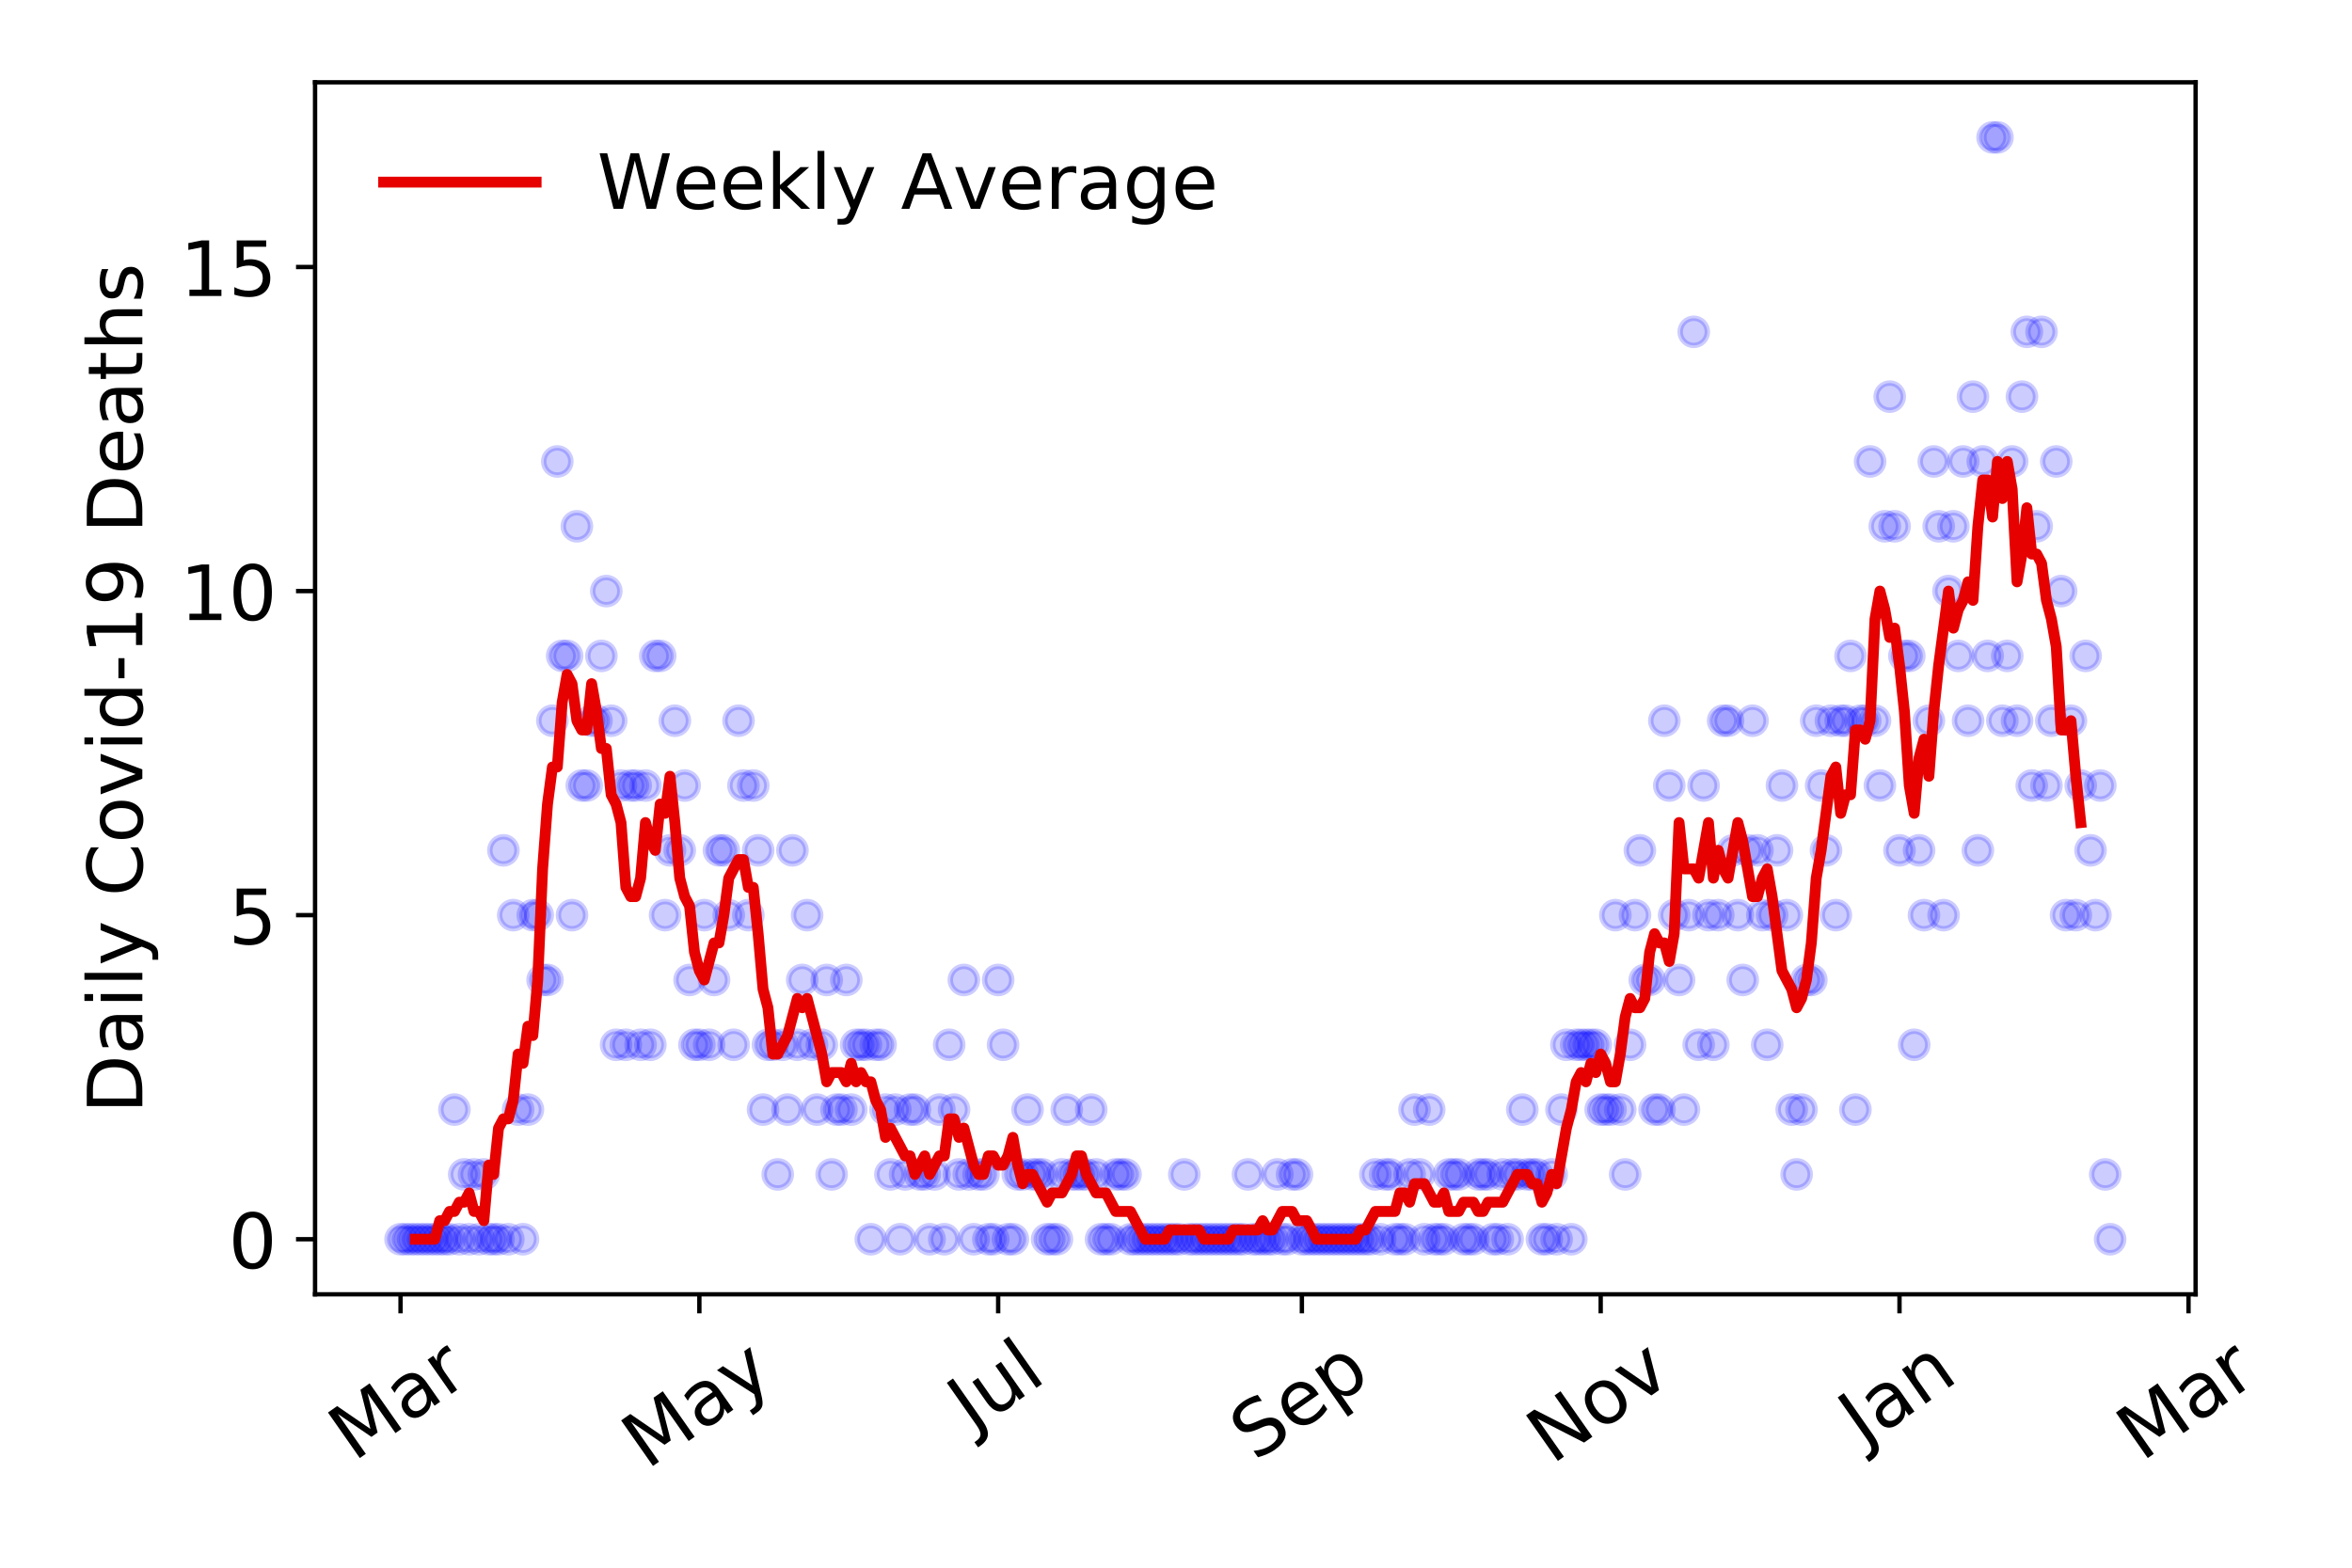<?xml version="1.0" encoding="utf-8" standalone="no"?>
<!DOCTYPE svg PUBLIC "-//W3C//DTD SVG 1.1//EN"
  "http://www.w3.org/Graphics/SVG/1.1/DTD/svg11.dtd">
<!-- Created with matplotlib (https://matplotlib.org/) -->
<svg height="288pt" version="1.1" viewBox="0 0 432 288" width="432pt" xmlns="http://www.w3.org/2000/svg" xmlns:xlink="http://www.w3.org/1999/xlink">
 <defs>
  <style type="text/css">
*{stroke-linecap:butt;stroke-linejoin:round;}
  </style>
 </defs>
 <g id="figure_1">
  <g id="patch_1">
   <path d="M 0 288 
L 432 288 
L 432 0 
L 0 0 
z
" style="fill:#ffffff;"/>
  </g>
  <g id="axes_1">
   <g id="patch_2">
    <path d="M 57.87 237.778 
L 403.276 237.778 
L 403.276 15.12 
L 57.87 15.12 
z
" style="fill:#ffffff;"/>
   </g>
   <g id="matplotlib.axis_1">
    <g id="xtick_1">
     <g id="line2d_1">
      <defs>
       <path d="M 0 0 
L 0 3.5 
" id="m16406c0443" style="stroke:#000000;stroke-width:0.8;"/>
      </defs>
      <g>
       <use style="stroke:#000000;stroke-width:0.8;" x="73.57" xlink:href="#m16406c0443" y="237.778"/>
      </g>
     </g>
     <g id="text_1">
      <!-- Mar -->
      <defs>
       <path d="M 9.812 72.906 
L 24.516 72.906 
L 43.109 23.297 
L 61.812 72.906 
L 76.516 72.906 
L 76.516 0 
L 66.891 0 
L 66.891 64.016 
L 48.094 14.016 
L 38.188 14.016 
L 19.391 64.016 
L 19.391 0 
L 9.812 0 
z
" id="DejaVuSans-77"/>
       <path d="M 34.281 27.484 
Q 23.391 27.484 19.188 25 
Q 14.984 22.516 14.984 16.5 
Q 14.984 11.719 18.141 8.906 
Q 21.297 6.109 26.703 6.109 
Q 34.188 6.109 38.703 11.406 
Q 43.219 16.703 43.219 25.484 
L 43.219 27.484 
z
M 52.203 31.203 
L 52.203 0 
L 43.219 0 
L 43.219 8.297 
Q 40.141 3.328 35.547 0.953 
Q 30.953 -1.422 24.312 -1.422 
Q 15.922 -1.422 10.953 3.297 
Q 6 8.016 6 15.922 
Q 6 25.141 12.172 29.828 
Q 18.359 34.516 30.609 34.516 
L 43.219 34.516 
L 43.219 35.406 
Q 43.219 41.609 39.141 45 
Q 35.062 48.391 27.688 48.391 
Q 23 48.391 18.547 47.266 
Q 14.109 46.141 10.016 43.891 
L 10.016 52.203 
Q 14.938 54.109 19.578 55.047 
Q 24.219 56 28.609 56 
Q 40.484 56 46.344 49.844 
Q 52.203 43.703 52.203 31.203 
z
" id="DejaVuSans-97"/>
       <path d="M 41.109 46.297 
Q 39.594 47.172 37.812 47.578 
Q 36.031 48 33.891 48 
Q 26.266 48 22.188 43.047 
Q 18.109 38.094 18.109 28.812 
L 18.109 0 
L 9.078 0 
L 9.078 54.688 
L 18.109 54.688 
L 18.109 46.188 
Q 20.953 51.172 25.484 53.578 
Q 30.031 56 36.531 56 
Q 37.453 56 38.578 55.875 
Q 39.703 55.766 41.062 55.516 
z
" id="DejaVuSans-114"/>
      </defs>
      <g transform="translate(64.967 268.643)rotate(-35)scale(0.14 -0.14)">
       <use xlink:href="#DejaVuSans-77"/>
       <use x="86.279" xlink:href="#DejaVuSans-97"/>
       <use x="147.559" xlink:href="#DejaVuSans-114"/>
      </g>
     </g>
    </g>
    <g id="xtick_2">
     <g id="line2d_2">
      <g>
       <use style="stroke:#000000;stroke-width:0.8;" x="128.454" xlink:href="#m16406c0443" y="237.778"/>
      </g>
     </g>
     <g id="text_2">
      <!-- May -->
      <defs>
       <path d="M 32.172 -5.078 
Q 28.375 -14.844 24.75 -17.812 
Q 21.141 -20.797 15.094 -20.797 
L 7.906 -20.797 
L 7.906 -13.281 
L 13.188 -13.281 
Q 16.891 -13.281 18.938 -11.516 
Q 21 -9.766 23.484 -3.219 
L 25.094 0.875 
L 2.984 54.688 
L 12.5 54.688 
L 29.594 11.922 
L 46.688 54.688 
L 56.203 54.688 
z
" id="DejaVuSans-121"/>
      </defs>
      <g transform="translate(118.814 270.094)rotate(-35)scale(0.14 -0.14)">
       <use xlink:href="#DejaVuSans-77"/>
       <use x="86.279" xlink:href="#DejaVuSans-97"/>
       <use x="147.559" xlink:href="#DejaVuSans-121"/>
      </g>
     </g>
    </g>
    <g id="xtick_3">
     <g id="line2d_3">
      <g>
       <use style="stroke:#000000;stroke-width:0.8;" x="183.337" xlink:href="#m16406c0443" y="237.778"/>
      </g>
     </g>
     <g id="text_3">
      <!-- Jul -->
      <defs>
       <path d="M 9.812 72.906 
L 19.672 72.906 
L 19.672 5.078 
Q 19.672 -8.109 14.672 -14.062 
Q 9.672 -20.016 -1.422 -20.016 
L -5.172 -20.016 
L -5.172 -11.719 
L -2.094 -11.719 
Q 4.438 -11.719 7.125 -8.047 
Q 9.812 -4.391 9.812 5.078 
z
" id="DejaVuSans-74"/>
       <path d="M 8.5 21.578 
L 8.5 54.688 
L 17.484 54.688 
L 17.484 21.922 
Q 17.484 14.156 20.5 10.266 
Q 23.531 6.391 29.594 6.391 
Q 36.859 6.391 41.078 11.031 
Q 45.312 15.672 45.312 23.688 
L 45.312 54.688 
L 54.297 54.688 
L 54.297 0 
L 45.312 0 
L 45.312 8.406 
Q 42.047 3.422 37.719 1 
Q 33.406 -1.422 27.688 -1.422 
Q 18.266 -1.422 13.375 4.438 
Q 8.5 10.297 8.5 21.578 
z
M 31.109 56 
z
" id="DejaVuSans-117"/>
       <path d="M 9.422 75.984 
L 18.406 75.984 
L 18.406 0 
L 9.422 0 
z
" id="DejaVuSans-108"/>
      </defs>
      <g transform="translate(178.634 263.181)rotate(-35)scale(0.14 -0.14)">
       <use xlink:href="#DejaVuSans-74"/>
       <use x="29.492" xlink:href="#DejaVuSans-117"/>
       <use x="92.871" xlink:href="#DejaVuSans-108"/>
      </g>
     </g>
    </g>
    <g id="xtick_4">
     <g id="line2d_4">
      <g>
       <use style="stroke:#000000;stroke-width:0.8;" x="239.12" xlink:href="#m16406c0443" y="237.778"/>
      </g>
     </g>
     <g id="text_4">
      <!-- Sep -->
      <defs>
       <path d="M 53.516 70.516 
L 53.516 60.891 
Q 47.906 63.578 42.922 64.891 
Q 37.938 66.219 33.297 66.219 
Q 25.25 66.219 20.875 63.094 
Q 16.5 59.969 16.5 54.203 
Q 16.5 49.359 19.406 46.891 
Q 22.312 44.438 30.422 42.922 
L 36.375 41.703 
Q 47.406 39.594 52.656 34.297 
Q 57.906 29 57.906 20.125 
Q 57.906 9.516 50.797 4.047 
Q 43.703 -1.422 29.984 -1.422 
Q 24.812 -1.422 18.969 -0.25 
Q 13.141 0.922 6.891 3.219 
L 6.891 13.375 
Q 12.891 10.016 18.656 8.297 
Q 24.422 6.594 29.984 6.594 
Q 38.422 6.594 43.016 9.906 
Q 47.609 13.234 47.609 19.391 
Q 47.609 24.75 44.312 27.781 
Q 41.016 30.812 33.5 32.328 
L 27.484 33.5 
Q 16.453 35.688 11.516 40.375 
Q 6.594 45.062 6.594 53.422 
Q 6.594 63.094 13.406 68.656 
Q 20.219 74.219 32.172 74.219 
Q 37.312 74.219 42.625 73.281 
Q 47.953 72.359 53.516 70.516 
z
" id="DejaVuSans-83"/>
       <path d="M 56.203 29.594 
L 56.203 25.203 
L 14.891 25.203 
Q 15.484 15.922 20.484 11.062 
Q 25.484 6.203 34.422 6.203 
Q 39.594 6.203 44.453 7.469 
Q 49.312 8.734 54.109 11.281 
L 54.109 2.781 
Q 49.266 0.734 44.188 -0.344 
Q 39.109 -1.422 33.891 -1.422 
Q 20.797 -1.422 13.156 6.188 
Q 5.516 13.812 5.516 26.812 
Q 5.516 40.234 12.766 48.109 
Q 20.016 56 32.328 56 
Q 43.359 56 49.781 48.891 
Q 56.203 41.797 56.203 29.594 
z
M 47.219 32.234 
Q 47.125 39.594 43.094 43.984 
Q 39.062 48.391 32.422 48.391 
Q 24.906 48.391 20.391 44.141 
Q 15.875 39.891 15.188 32.172 
z
" id="DejaVuSans-101"/>
       <path d="M 18.109 8.203 
L 18.109 -20.797 
L 9.078 -20.797 
L 9.078 54.688 
L 18.109 54.688 
L 18.109 46.391 
Q 20.953 51.266 25.266 53.625 
Q 29.594 56 35.594 56 
Q 45.562 56 51.781 48.094 
Q 58.016 40.188 58.016 27.297 
Q 58.016 14.406 51.781 6.484 
Q 45.562 -1.422 35.594 -1.422 
Q 29.594 -1.422 25.266 0.953 
Q 20.953 3.328 18.109 8.203 
z
M 48.688 27.297 
Q 48.688 37.203 44.609 42.844 
Q 40.531 48.484 33.406 48.484 
Q 26.266 48.484 22.188 42.844 
Q 18.109 37.203 18.109 27.297 
Q 18.109 17.391 22.188 11.75 
Q 26.266 6.109 33.406 6.109 
Q 40.531 6.109 44.609 11.75 
Q 48.688 17.391 48.688 27.297 
z
" id="DejaVuSans-112"/>
      </defs>
      <g transform="translate(230.527 268.629)rotate(-35)scale(0.14 -0.14)">
       <use xlink:href="#DejaVuSans-83"/>
       <use x="63.477" xlink:href="#DejaVuSans-101"/>
       <use x="125" xlink:href="#DejaVuSans-112"/>
      </g>
     </g>
    </g>
    <g id="xtick_5">
     <g id="line2d_5">
      <g>
       <use style="stroke:#000000;stroke-width:0.8;" x="294.004" xlink:href="#m16406c0443" y="237.778"/>
      </g>
     </g>
     <g id="text_5">
      <!-- Nov -->
      <defs>
       <path d="M 9.812 72.906 
L 23.094 72.906 
L 55.422 11.922 
L 55.422 72.906 
L 64.984 72.906 
L 64.984 0 
L 51.703 0 
L 19.391 60.984 
L 19.391 0 
L 9.812 0 
z
" id="DejaVuSans-78"/>
       <path d="M 30.609 48.391 
Q 23.391 48.391 19.188 42.75 
Q 14.984 37.109 14.984 27.297 
Q 14.984 17.484 19.156 11.844 
Q 23.344 6.203 30.609 6.203 
Q 37.797 6.203 41.984 11.859 
Q 46.188 17.531 46.188 27.297 
Q 46.188 37.016 41.984 42.703 
Q 37.797 48.391 30.609 48.391 
z
M 30.609 56 
Q 42.328 56 49.016 48.375 
Q 55.719 40.766 55.719 27.297 
Q 55.719 13.875 49.016 6.219 
Q 42.328 -1.422 30.609 -1.422 
Q 18.844 -1.422 12.172 6.219 
Q 5.516 13.875 5.516 27.297 
Q 5.516 40.766 12.172 48.375 
Q 18.844 56 30.609 56 
z
" id="DejaVuSans-111"/>
       <path d="M 2.984 54.688 
L 12.5 54.688 
L 29.594 8.797 
L 46.688 54.688 
L 56.203 54.688 
L 35.688 0 
L 23.484 0 
z
" id="DejaVuSans-118"/>
      </defs>
      <g transform="translate(285.027 269.166)rotate(-35)scale(0.14 -0.14)">
       <use xlink:href="#DejaVuSans-78"/>
       <use x="74.805" xlink:href="#DejaVuSans-111"/>
       <use x="135.986" xlink:href="#DejaVuSans-118"/>
      </g>
     </g>
    </g>
    <g id="xtick_6">
     <g id="line2d_6">
      <g>
       <use style="stroke:#000000;stroke-width:0.8;" x="348.887" xlink:href="#m16406c0443" y="237.778"/>
      </g>
     </g>
     <g id="text_6">
      <!-- Jan -->
      <defs>
       <path d="M 54.891 33.016 
L 54.891 0 
L 45.906 0 
L 45.906 32.719 
Q 45.906 40.484 42.875 44.328 
Q 39.844 48.188 33.797 48.188 
Q 26.516 48.188 22.312 43.547 
Q 18.109 38.922 18.109 30.906 
L 18.109 0 
L 9.078 0 
L 9.078 54.688 
L 18.109 54.688 
L 18.109 46.188 
Q 21.344 51.125 25.703 53.562 
Q 30.078 56 35.797 56 
Q 45.219 56 50.047 50.172 
Q 54.891 44.344 54.891 33.016 
z
" id="DejaVuSans-110"/>
      </defs>
      <g transform="translate(342.264 265.871)rotate(-35)scale(0.14 -0.14)">
       <use xlink:href="#DejaVuSans-74"/>
       <use x="29.492" xlink:href="#DejaVuSans-97"/>
       <use x="90.771" xlink:href="#DejaVuSans-110"/>
      </g>
     </g>
    </g>
    <g id="xtick_7">
     <g id="line2d_7">
      <g>
       <use style="stroke:#000000;stroke-width:0.8;" x="401.971" xlink:href="#m16406c0443" y="237.778"/>
      </g>
     </g>
     <g id="text_7">
      <!-- Mar -->
      <g transform="translate(393.368 268.643)rotate(-35)scale(0.14 -0.14)">
       <use xlink:href="#DejaVuSans-77"/>
       <use x="86.279" xlink:href="#DejaVuSans-97"/>
       <use x="147.559" xlink:href="#DejaVuSans-114"/>
      </g>
     </g>
    </g>
   </g>
   <g id="matplotlib.axis_2">
    <g id="ytick_1">
     <g id="line2d_8">
      <defs>
       <path d="M 0 0 
L -3.5 0 
" id="m242167bd1b" style="stroke:#000000;stroke-width:0.8;"/>
      </defs>
      <g>
       <use style="stroke:#000000;stroke-width:0.8;" x="57.87" xlink:href="#m242167bd1b" y="227.657"/>
      </g>
     </g>
     <g id="text_8">
      <!-- 0 -->
      <defs>
       <path d="M 31.781 66.406 
Q 24.172 66.406 20.328 58.906 
Q 16.5 51.422 16.5 36.375 
Q 16.5 21.391 20.328 13.891 
Q 24.172 6.391 31.781 6.391 
Q 39.453 6.391 43.281 13.891 
Q 47.125 21.391 47.125 36.375 
Q 47.125 51.422 43.281 58.906 
Q 39.453 66.406 31.781 66.406 
z
M 31.781 74.219 
Q 44.047 74.219 50.516 64.516 
Q 56.984 54.828 56.984 36.375 
Q 56.984 17.969 50.516 8.266 
Q 44.047 -1.422 31.781 -1.422 
Q 19.531 -1.422 13.062 8.266 
Q 6.594 17.969 6.594 36.375 
Q 6.594 54.828 13.062 64.516 
Q 19.531 74.219 31.781 74.219 
z
" id="DejaVuSans-48"/>
      </defs>
      <g transform="translate(41.962 232.976)scale(0.14 -0.14)">
       <use xlink:href="#DejaVuSans-48"/>
      </g>
     </g>
    </g>
    <g id="ytick_2">
     <g id="line2d_9">
      <g>
       <use style="stroke:#000000;stroke-width:0.8;" x="57.87" xlink:href="#m242167bd1b" y="168.123"/>
      </g>
     </g>
     <g id="text_9">
      <!-- 5 -->
      <defs>
       <path d="M 10.797 72.906 
L 49.516 72.906 
L 49.516 64.594 
L 19.828 64.594 
L 19.828 46.734 
Q 21.969 47.469 24.109 47.828 
Q 26.266 48.188 28.422 48.188 
Q 40.625 48.188 47.75 41.5 
Q 54.891 34.812 54.891 23.391 
Q 54.891 11.625 47.562 5.094 
Q 40.234 -1.422 26.906 -1.422 
Q 22.312 -1.422 17.547 -0.641 
Q 12.797 0.141 7.719 1.703 
L 7.719 11.625 
Q 12.109 9.234 16.797 8.062 
Q 21.484 6.891 26.703 6.891 
Q 35.156 6.891 40.078 11.328 
Q 45.016 15.766 45.016 23.391 
Q 45.016 31 40.078 35.438 
Q 35.156 39.891 26.703 39.891 
Q 22.75 39.891 18.812 39.016 
Q 14.891 38.141 10.797 36.281 
z
" id="DejaVuSans-53"/>
      </defs>
      <g transform="translate(41.962 173.442)scale(0.14 -0.14)">
       <use xlink:href="#DejaVuSans-53"/>
      </g>
     </g>
    </g>
    <g id="ytick_3">
     <g id="line2d_10">
      <g>
       <use style="stroke:#000000;stroke-width:0.8;" x="57.87" xlink:href="#m242167bd1b" y="108.589"/>
      </g>
     </g>
     <g id="text_10">
      <!-- 10 -->
      <defs>
       <path d="M 12.406 8.297 
L 28.516 8.297 
L 28.516 63.922 
L 10.984 60.406 
L 10.984 69.391 
L 28.422 72.906 
L 38.281 72.906 
L 38.281 8.297 
L 54.391 8.297 
L 54.391 0 
L 12.406 0 
z
" id="DejaVuSans-49"/>
      </defs>
      <g transform="translate(33.055 113.908)scale(0.14 -0.14)">
       <use xlink:href="#DejaVuSans-49"/>
       <use x="63.623" xlink:href="#DejaVuSans-48"/>
      </g>
     </g>
    </g>
    <g id="ytick_4">
     <g id="line2d_11">
      <g>
       <use style="stroke:#000000;stroke-width:0.8;" x="57.87" xlink:href="#m242167bd1b" y="49.055"/>
      </g>
     </g>
     <g id="text_11">
      <!-- 15 -->
      <g transform="translate(33.055 54.373)scale(0.14 -0.14)">
       <use xlink:href="#DejaVuSans-49"/>
       <use x="63.623" xlink:href="#DejaVuSans-53"/>
      </g>
     </g>
    </g>
    <g id="text_12">
     <!-- Daily Covid-19 Deaths -->
     <defs>
      <path d="M 19.672 64.797 
L 19.672 8.109 
L 31.594 8.109 
Q 46.688 8.109 53.688 14.938 
Q 60.688 21.781 60.688 36.531 
Q 60.688 51.172 53.688 57.984 
Q 46.688 64.797 31.594 64.797 
z
M 9.812 72.906 
L 30.078 72.906 
Q 51.266 72.906 61.172 64.094 
Q 71.094 55.281 71.094 36.531 
Q 71.094 17.672 61.125 8.828 
Q 51.172 0 30.078 0 
L 9.812 0 
z
" id="DejaVuSans-68"/>
      <path d="M 9.422 54.688 
L 18.406 54.688 
L 18.406 0 
L 9.422 0 
z
M 9.422 75.984 
L 18.406 75.984 
L 18.406 64.594 
L 9.422 64.594 
z
" id="DejaVuSans-105"/>
      <path id="DejaVuSans-32"/>
      <path d="M 64.406 67.281 
L 64.406 56.891 
Q 59.422 61.531 53.781 63.812 
Q 48.141 66.109 41.797 66.109 
Q 29.297 66.109 22.656 58.469 
Q 16.016 50.828 16.016 36.375 
Q 16.016 21.969 22.656 14.328 
Q 29.297 6.688 41.797 6.688 
Q 48.141 6.688 53.781 8.984 
Q 59.422 11.281 64.406 15.922 
L 64.406 5.609 
Q 59.234 2.094 53.438 0.328 
Q 47.656 -1.422 41.219 -1.422 
Q 24.656 -1.422 15.125 8.703 
Q 5.609 18.844 5.609 36.375 
Q 5.609 53.953 15.125 64.078 
Q 24.656 74.219 41.219 74.219 
Q 47.75 74.219 53.531 72.484 
Q 59.328 70.75 64.406 67.281 
z
" id="DejaVuSans-67"/>
      <path d="M 45.406 46.391 
L 45.406 75.984 
L 54.391 75.984 
L 54.391 0 
L 45.406 0 
L 45.406 8.203 
Q 42.578 3.328 38.25 0.953 
Q 33.938 -1.422 27.875 -1.422 
Q 17.969 -1.422 11.734 6.484 
Q 5.516 14.406 5.516 27.297 
Q 5.516 40.188 11.734 48.094 
Q 17.969 56 27.875 56 
Q 33.938 56 38.25 53.625 
Q 42.578 51.266 45.406 46.391 
z
M 14.797 27.297 
Q 14.797 17.391 18.875 11.75 
Q 22.953 6.109 30.078 6.109 
Q 37.203 6.109 41.297 11.75 
Q 45.406 17.391 45.406 27.297 
Q 45.406 37.203 41.297 42.844 
Q 37.203 48.484 30.078 48.484 
Q 22.953 48.484 18.875 42.844 
Q 14.797 37.203 14.797 27.297 
z
" id="DejaVuSans-100"/>
      <path d="M 4.891 31.391 
L 31.203 31.391 
L 31.203 23.391 
L 4.891 23.391 
z
" id="DejaVuSans-45"/>
      <path d="M 10.984 1.516 
L 10.984 10.5 
Q 14.703 8.734 18.5 7.812 
Q 22.312 6.891 25.984 6.891 
Q 35.75 6.891 40.891 13.453 
Q 46.047 20.016 46.781 33.406 
Q 43.953 29.203 39.594 26.953 
Q 35.25 24.703 29.984 24.703 
Q 19.047 24.703 12.672 31.312 
Q 6.297 37.938 6.297 49.422 
Q 6.297 60.641 12.938 67.422 
Q 19.578 74.219 30.609 74.219 
Q 43.266 74.219 49.922 64.516 
Q 56.594 54.828 56.594 36.375 
Q 56.594 19.141 48.406 8.859 
Q 40.234 -1.422 26.422 -1.422 
Q 22.703 -1.422 18.891 -0.688 
Q 15.094 0.047 10.984 1.516 
z
M 30.609 32.422 
Q 37.25 32.422 41.125 36.953 
Q 45.016 41.5 45.016 49.422 
Q 45.016 57.281 41.125 61.844 
Q 37.25 66.406 30.609 66.406 
Q 23.969 66.406 20.094 61.844 
Q 16.219 57.281 16.219 49.422 
Q 16.219 41.5 20.094 36.953 
Q 23.969 32.422 30.609 32.422 
z
" id="DejaVuSans-57"/>
      <path d="M 18.312 70.219 
L 18.312 54.688 
L 36.812 54.688 
L 36.812 47.703 
L 18.312 47.703 
L 18.312 18.016 
Q 18.312 11.328 20.141 9.422 
Q 21.969 7.516 27.594 7.516 
L 36.812 7.516 
L 36.812 0 
L 27.594 0 
Q 17.188 0 13.234 3.875 
Q 9.281 7.766 9.281 18.016 
L 9.281 47.703 
L 2.688 47.703 
L 2.688 54.688 
L 9.281 54.688 
L 9.281 70.219 
z
" id="DejaVuSans-116"/>
      <path d="M 54.891 33.016 
L 54.891 0 
L 45.906 0 
L 45.906 32.719 
Q 45.906 40.484 42.875 44.328 
Q 39.844 48.188 33.797 48.188 
Q 26.516 48.188 22.312 43.547 
Q 18.109 38.922 18.109 30.906 
L 18.109 0 
L 9.078 0 
L 9.078 75.984 
L 18.109 75.984 
L 18.109 46.188 
Q 21.344 51.125 25.703 53.562 
Q 30.078 56 35.797 56 
Q 45.219 56 50.047 50.172 
Q 54.891 44.344 54.891 33.016 
z
" id="DejaVuSans-104"/>
      <path d="M 44.281 53.078 
L 44.281 44.578 
Q 40.484 46.531 36.375 47.5 
Q 32.281 48.484 27.875 48.484 
Q 21.188 48.484 17.844 46.438 
Q 14.5 44.391 14.5 40.281 
Q 14.5 37.156 16.891 35.375 
Q 19.281 33.594 26.516 31.984 
L 29.594 31.297 
Q 39.156 29.25 43.188 25.516 
Q 47.219 21.781 47.219 15.094 
Q 47.219 7.469 41.188 3.016 
Q 35.156 -1.422 24.609 -1.422 
Q 20.219 -1.422 15.453 -0.562 
Q 10.688 0.297 5.422 2 
L 5.422 11.281 
Q 10.406 8.688 15.234 7.391 
Q 20.062 6.109 24.812 6.109 
Q 31.156 6.109 34.562 8.281 
Q 37.984 10.453 37.984 14.406 
Q 37.984 18.062 35.516 20.016 
Q 33.062 21.969 24.703 23.781 
L 21.578 24.516 
Q 13.234 26.266 9.516 29.906 
Q 5.812 33.547 5.812 39.891 
Q 5.812 47.609 11.281 51.797 
Q 16.75 56 26.812 56 
Q 31.781 56 36.172 55.266 
Q 40.578 54.547 44.281 53.078 
z
" id="DejaVuSans-115"/>
     </defs>
     <g transform="translate(26.143 204.56)rotate(-90)scale(0.14 -0.14)">
      <use xlink:href="#DejaVuSans-68"/>
      <use x="77.002" xlink:href="#DejaVuSans-97"/>
      <use x="138.281" xlink:href="#DejaVuSans-105"/>
      <use x="166.064" xlink:href="#DejaVuSans-108"/>
      <use x="193.848" xlink:href="#DejaVuSans-121"/>
      <use x="253.027" xlink:href="#DejaVuSans-32"/>
      <use x="284.814" xlink:href="#DejaVuSans-67"/>
      <use x="354.639" xlink:href="#DejaVuSans-111"/>
      <use x="415.82" xlink:href="#DejaVuSans-118"/>
      <use x="475" xlink:href="#DejaVuSans-105"/>
      <use x="502.783" xlink:href="#DejaVuSans-100"/>
      <use x="566.26" xlink:href="#DejaVuSans-45"/>
      <use x="602.344" xlink:href="#DejaVuSans-49"/>
      <use x="665.967" xlink:href="#DejaVuSans-57"/>
      <use x="729.59" xlink:href="#DejaVuSans-32"/>
      <use x="761.377" xlink:href="#DejaVuSans-68"/>
      <use x="838.379" xlink:href="#DejaVuSans-101"/>
      <use x="899.902" xlink:href="#DejaVuSans-97"/>
      <use x="961.182" xlink:href="#DejaVuSans-116"/>
      <use x="1000.391" xlink:href="#DejaVuSans-104"/>
      <use x="1063.77" xlink:href="#DejaVuSans-115"/>
     </g>
    </g>
   </g>
   <g id="line2d_12">
    <defs>
     <path d="M 0 2.5 
C 0.663 2.5 1.299 2.237 1.768 1.768 
C 2.237 1.299 2.5 0.663 2.5 0 
C 2.5 -0.663 2.237 -1.299 1.768 -1.768 
C 1.299 -2.237 0.663 -2.5 0 -2.5 
C -0.663 -2.5 -1.299 -2.237 -1.768 -1.768 
C -2.237 -1.299 -2.5 -0.663 -2.5 0 
C -2.5 0.663 -2.237 1.299 -1.768 1.768 
C -1.299 2.237 -0.663 2.5 0 2.5 
z
" id="mce894b1540" style="stroke:#0000ff;stroke-opacity:0.2;"/>
    </defs>
    <g clip-path="url(#p724cd87b6e)">
     <use style="fill:#0000ff;fill-opacity:0.2;stroke:#0000ff;stroke-opacity:0.2;" x="73.57" xlink:href="#mce894b1540" y="227.657"/>
     <use style="fill:#0000ff;fill-opacity:0.2;stroke:#0000ff;stroke-opacity:0.2;" x="74.47" xlink:href="#mce894b1540" y="227.657"/>
     <use style="fill:#0000ff;fill-opacity:0.2;stroke:#0000ff;stroke-opacity:0.2;" x="75.37" xlink:href="#mce894b1540" y="227.657"/>
     <use style="fill:#0000ff;fill-opacity:0.2;stroke:#0000ff;stroke-opacity:0.2;" x="76.269" xlink:href="#mce894b1540" y="227.657"/>
     <use style="fill:#0000ff;fill-opacity:0.2;stroke:#0000ff;stroke-opacity:0.2;" x="77.169" xlink:href="#mce894b1540" y="227.657"/>
     <use style="fill:#0000ff;fill-opacity:0.2;stroke:#0000ff;stroke-opacity:0.2;" x="78.069" xlink:href="#mce894b1540" y="227.657"/>
     <use style="fill:#0000ff;fill-opacity:0.2;stroke:#0000ff;stroke-opacity:0.2;" x="78.969" xlink:href="#mce894b1540" y="227.657"/>
     <use style="fill:#0000ff;fill-opacity:0.2;stroke:#0000ff;stroke-opacity:0.2;" x="79.868" xlink:href="#mce894b1540" y="227.657"/>
     <use style="fill:#0000ff;fill-opacity:0.2;stroke:#0000ff;stroke-opacity:0.2;" x="80.768" xlink:href="#mce894b1540" y="227.657"/>
     <use style="fill:#0000ff;fill-opacity:0.2;stroke:#0000ff;stroke-opacity:0.2;" x="81.668" xlink:href="#mce894b1540" y="227.657"/>
     <use style="fill:#0000ff;fill-opacity:0.2;stroke:#0000ff;stroke-opacity:0.2;" x="82.568" xlink:href="#mce894b1540" y="227.657"/>
     <use style="fill:#0000ff;fill-opacity:0.2;stroke:#0000ff;stroke-opacity:0.2;" x="83.467" xlink:href="#mce894b1540" y="203.844"/>
     <use style="fill:#0000ff;fill-opacity:0.2;stroke:#0000ff;stroke-opacity:0.2;" x="84.367" xlink:href="#mce894b1540" y="227.657"/>
     <use style="fill:#0000ff;fill-opacity:0.2;stroke:#0000ff;stroke-opacity:0.2;" x="85.267" xlink:href="#mce894b1540" y="215.75"/>
     <use style="fill:#0000ff;fill-opacity:0.2;stroke:#0000ff;stroke-opacity:0.2;" x="86.166" xlink:href="#mce894b1540" y="227.657"/>
     <use style="fill:#0000ff;fill-opacity:0.2;stroke:#0000ff;stroke-opacity:0.2;" x="87.066" xlink:href="#mce894b1540" y="215.75"/>
     <use style="fill:#0000ff;fill-opacity:0.2;stroke:#0000ff;stroke-opacity:0.2;" x="87.966" xlink:href="#mce894b1540" y="227.657"/>
     <use style="fill:#0000ff;fill-opacity:0.2;stroke:#0000ff;stroke-opacity:0.2;" x="88.866" xlink:href="#mce894b1540" y="215.75"/>
     <use style="fill:#0000ff;fill-opacity:0.2;stroke:#0000ff;stroke-opacity:0.2;" x="89.765" xlink:href="#mce894b1540" y="227.657"/>
     <use style="fill:#0000ff;fill-opacity:0.2;stroke:#0000ff;stroke-opacity:0.2;" x="90.665" xlink:href="#mce894b1540" y="227.657"/>
     <use style="fill:#0000ff;fill-opacity:0.2;stroke:#0000ff;stroke-opacity:0.2;" x="91.565" xlink:href="#mce894b1540" y="227.657"/>
     <use style="fill:#0000ff;fill-opacity:0.2;stroke:#0000ff;stroke-opacity:0.2;" x="92.465" xlink:href="#mce894b1540" y="156.216"/>
     <use style="fill:#0000ff;fill-opacity:0.2;stroke:#0000ff;stroke-opacity:0.2;" x="93.364" xlink:href="#mce894b1540" y="227.657"/>
     <use style="fill:#0000ff;fill-opacity:0.2;stroke:#0000ff;stroke-opacity:0.2;" x="94.264" xlink:href="#mce894b1540" y="168.123"/>
     <use style="fill:#0000ff;fill-opacity:0.2;stroke:#0000ff;stroke-opacity:0.2;" x="95.164" xlink:href="#mce894b1540" y="203.844"/>
     <use style="fill:#0000ff;fill-opacity:0.2;stroke:#0000ff;stroke-opacity:0.2;" x="96.063" xlink:href="#mce894b1540" y="227.657"/>
     <use style="fill:#0000ff;fill-opacity:0.2;stroke:#0000ff;stroke-opacity:0.2;" x="96.963" xlink:href="#mce894b1540" y="203.844"/>
     <use style="fill:#0000ff;fill-opacity:0.2;stroke:#0000ff;stroke-opacity:0.2;" x="97.863" xlink:href="#mce894b1540" y="168.123"/>
     <use style="fill:#0000ff;fill-opacity:0.2;stroke:#0000ff;stroke-opacity:0.2;" x="98.763" xlink:href="#mce894b1540" y="168.123"/>
     <use style="fill:#0000ff;fill-opacity:0.2;stroke:#0000ff;stroke-opacity:0.2;" x="99.662" xlink:href="#mce894b1540" y="180.03"/>
     <use style="fill:#0000ff;fill-opacity:0.2;stroke:#0000ff;stroke-opacity:0.2;" x="100.562" xlink:href="#mce894b1540" y="180.03"/>
     <use style="fill:#0000ff;fill-opacity:0.2;stroke:#0000ff;stroke-opacity:0.2;" x="101.462" xlink:href="#mce894b1540" y="132.403"/>
     <use style="fill:#0000ff;fill-opacity:0.2;stroke:#0000ff;stroke-opacity:0.2;" x="102.362" xlink:href="#mce894b1540" y="84.775"/>
     <use style="fill:#0000ff;fill-opacity:0.2;stroke:#0000ff;stroke-opacity:0.2;" x="103.261" xlink:href="#mce894b1540" y="120.496"/>
     <use style="fill:#0000ff;fill-opacity:0.2;stroke:#0000ff;stroke-opacity:0.2;" x="104.161" xlink:href="#mce894b1540" y="120.496"/>
     <use style="fill:#0000ff;fill-opacity:0.2;stroke:#0000ff;stroke-opacity:0.2;" x="105.061" xlink:href="#mce894b1540" y="168.123"/>
     <use style="fill:#0000ff;fill-opacity:0.2;stroke:#0000ff;stroke-opacity:0.2;" x="105.96" xlink:href="#mce894b1540" y="96.682"/>
     <use style="fill:#0000ff;fill-opacity:0.2;stroke:#0000ff;stroke-opacity:0.2;" x="106.86" xlink:href="#mce894b1540" y="144.309"/>
     <use style="fill:#0000ff;fill-opacity:0.2;stroke:#0000ff;stroke-opacity:0.2;" x="107.76" xlink:href="#mce894b1540" y="144.309"/>
     <use style="fill:#0000ff;fill-opacity:0.2;stroke:#0000ff;stroke-opacity:0.2;" x="108.66" xlink:href="#mce894b1540" y="132.403"/>
     <use style="fill:#0000ff;fill-opacity:0.2;stroke:#0000ff;stroke-opacity:0.2;" x="109.559" xlink:href="#mce894b1540" y="132.403"/>
     <use style="fill:#0000ff;fill-opacity:0.2;stroke:#0000ff;stroke-opacity:0.2;" x="110.459" xlink:href="#mce894b1540" y="120.496"/>
     <use style="fill:#0000ff;fill-opacity:0.2;stroke:#0000ff;stroke-opacity:0.2;" x="111.359" xlink:href="#mce894b1540" y="108.589"/>
     <use style="fill:#0000ff;fill-opacity:0.2;stroke:#0000ff;stroke-opacity:0.2;" x="112.259" xlink:href="#mce894b1540" y="132.403"/>
     <use style="fill:#0000ff;fill-opacity:0.2;stroke:#0000ff;stroke-opacity:0.2;" x="113.158" xlink:href="#mce894b1540" y="191.937"/>
     <use style="fill:#0000ff;fill-opacity:0.2;stroke:#0000ff;stroke-opacity:0.2;" x="114.058" xlink:href="#mce894b1540" y="144.309"/>
     <use style="fill:#0000ff;fill-opacity:0.2;stroke:#0000ff;stroke-opacity:0.2;" x="114.958" xlink:href="#mce894b1540" y="191.937"/>
     <use style="fill:#0000ff;fill-opacity:0.2;stroke:#0000ff;stroke-opacity:0.2;" x="115.857" xlink:href="#mce894b1540" y="144.309"/>
     <use style="fill:#0000ff;fill-opacity:0.2;stroke:#0000ff;stroke-opacity:0.2;" x="116.757" xlink:href="#mce894b1540" y="144.309"/>
     <use style="fill:#0000ff;fill-opacity:0.2;stroke:#0000ff;stroke-opacity:0.2;" x="117.657" xlink:href="#mce894b1540" y="191.937"/>
     <use style="fill:#0000ff;fill-opacity:0.2;stroke:#0000ff;stroke-opacity:0.2;" x="118.557" xlink:href="#mce894b1540" y="144.309"/>
     <use style="fill:#0000ff;fill-opacity:0.2;stroke:#0000ff;stroke-opacity:0.2;" x="119.456" xlink:href="#mce894b1540" y="191.937"/>
     <use style="fill:#0000ff;fill-opacity:0.2;stroke:#0000ff;stroke-opacity:0.2;" x="120.356" xlink:href="#mce894b1540" y="120.496"/>
     <use style="fill:#0000ff;fill-opacity:0.2;stroke:#0000ff;stroke-opacity:0.2;" x="121.256" xlink:href="#mce894b1540" y="120.496"/>
     <use style="fill:#0000ff;fill-opacity:0.2;stroke:#0000ff;stroke-opacity:0.2;" x="122.156" xlink:href="#mce894b1540" y="168.123"/>
     <use style="fill:#0000ff;fill-opacity:0.2;stroke:#0000ff;stroke-opacity:0.2;" x="123.055" xlink:href="#mce894b1540" y="156.216"/>
     <use style="fill:#0000ff;fill-opacity:0.2;stroke:#0000ff;stroke-opacity:0.2;" x="123.955" xlink:href="#mce894b1540" y="132.403"/>
     <use style="fill:#0000ff;fill-opacity:0.2;stroke:#0000ff;stroke-opacity:0.2;" x="124.855" xlink:href="#mce894b1540" y="156.216"/>
     <use style="fill:#0000ff;fill-opacity:0.2;stroke:#0000ff;stroke-opacity:0.2;" x="125.755" xlink:href="#mce894b1540" y="144.309"/>
     <use style="fill:#0000ff;fill-opacity:0.2;stroke:#0000ff;stroke-opacity:0.2;" x="126.654" xlink:href="#mce894b1540" y="180.03"/>
     <use style="fill:#0000ff;fill-opacity:0.2;stroke:#0000ff;stroke-opacity:0.2;" x="127.554" xlink:href="#mce894b1540" y="191.937"/>
     <use style="fill:#0000ff;fill-opacity:0.2;stroke:#0000ff;stroke-opacity:0.2;" x="128.454" xlink:href="#mce894b1540" y="191.937"/>
     <use style="fill:#0000ff;fill-opacity:0.2;stroke:#0000ff;stroke-opacity:0.2;" x="129.353" xlink:href="#mce894b1540" y="168.123"/>
     <use style="fill:#0000ff;fill-opacity:0.2;stroke:#0000ff;stroke-opacity:0.2;" x="130.253" xlink:href="#mce894b1540" y="191.937"/>
     <use style="fill:#0000ff;fill-opacity:0.2;stroke:#0000ff;stroke-opacity:0.2;" x="131.153" xlink:href="#mce894b1540" y="180.03"/>
     <use style="fill:#0000ff;fill-opacity:0.2;stroke:#0000ff;stroke-opacity:0.2;" x="132.053" xlink:href="#mce894b1540" y="156.216"/>
     <use style="fill:#0000ff;fill-opacity:0.2;stroke:#0000ff;stroke-opacity:0.2;" x="132.952" xlink:href="#mce894b1540" y="156.216"/>
     <use style="fill:#0000ff;fill-opacity:0.2;stroke:#0000ff;stroke-opacity:0.2;" x="133.852" xlink:href="#mce894b1540" y="168.123"/>
     <use style="fill:#0000ff;fill-opacity:0.2;stroke:#0000ff;stroke-opacity:0.2;" x="134.752" xlink:href="#mce894b1540" y="191.937"/>
     <use style="fill:#0000ff;fill-opacity:0.2;stroke:#0000ff;stroke-opacity:0.2;" x="135.652" xlink:href="#mce894b1540" y="132.403"/>
     <use style="fill:#0000ff;fill-opacity:0.2;stroke:#0000ff;stroke-opacity:0.2;" x="136.551" xlink:href="#mce894b1540" y="144.309"/>
     <use style="fill:#0000ff;fill-opacity:0.2;stroke:#0000ff;stroke-opacity:0.2;" x="137.451" xlink:href="#mce894b1540" y="168.123"/>
     <use style="fill:#0000ff;fill-opacity:0.2;stroke:#0000ff;stroke-opacity:0.2;" x="138.351" xlink:href="#mce894b1540" y="144.309"/>
     <use style="fill:#0000ff;fill-opacity:0.2;stroke:#0000ff;stroke-opacity:0.2;" x="139.25" xlink:href="#mce894b1540" y="156.216"/>
     <use style="fill:#0000ff;fill-opacity:0.2;stroke:#0000ff;stroke-opacity:0.2;" x="140.15" xlink:href="#mce894b1540" y="203.844"/>
     <use style="fill:#0000ff;fill-opacity:0.2;stroke:#0000ff;stroke-opacity:0.2;" x="141.05" xlink:href="#mce894b1540" y="191.937"/>
     <use style="fill:#0000ff;fill-opacity:0.2;stroke:#0000ff;stroke-opacity:0.2;" x="141.95" xlink:href="#mce894b1540" y="191.937"/>
     <use style="fill:#0000ff;fill-opacity:0.2;stroke:#0000ff;stroke-opacity:0.2;" x="142.849" xlink:href="#mce894b1540" y="215.75"/>
     <use style="fill:#0000ff;fill-opacity:0.2;stroke:#0000ff;stroke-opacity:0.2;" x="143.749" xlink:href="#mce894b1540" y="191.937"/>
     <use style="fill:#0000ff;fill-opacity:0.2;stroke:#0000ff;stroke-opacity:0.2;" x="144.649" xlink:href="#mce894b1540" y="203.844"/>
     <use style="fill:#0000ff;fill-opacity:0.2;stroke:#0000ff;stroke-opacity:0.2;" x="145.549" xlink:href="#mce894b1540" y="156.216"/>
     <use style="fill:#0000ff;fill-opacity:0.2;stroke:#0000ff;stroke-opacity:0.2;" x="146.448" xlink:href="#mce894b1540" y="191.937"/>
     <use style="fill:#0000ff;fill-opacity:0.2;stroke:#0000ff;stroke-opacity:0.2;" x="147.348" xlink:href="#mce894b1540" y="180.03"/>
     <use style="fill:#0000ff;fill-opacity:0.2;stroke:#0000ff;stroke-opacity:0.2;" x="148.248" xlink:href="#mce894b1540" y="168.123"/>
     <use style="fill:#0000ff;fill-opacity:0.2;stroke:#0000ff;stroke-opacity:0.2;" x="149.147" xlink:href="#mce894b1540" y="191.937"/>
     <use style="fill:#0000ff;fill-opacity:0.2;stroke:#0000ff;stroke-opacity:0.2;" x="150.047" xlink:href="#mce894b1540" y="203.844"/>
     <use style="fill:#0000ff;fill-opacity:0.2;stroke:#0000ff;stroke-opacity:0.2;" x="150.947" xlink:href="#mce894b1540" y="191.937"/>
     <use style="fill:#0000ff;fill-opacity:0.2;stroke:#0000ff;stroke-opacity:0.2;" x="151.847" xlink:href="#mce894b1540" y="180.03"/>
     <use style="fill:#0000ff;fill-opacity:0.2;stroke:#0000ff;stroke-opacity:0.2;" x="152.746" xlink:href="#mce894b1540" y="215.75"/>
     <use style="fill:#0000ff;fill-opacity:0.2;stroke:#0000ff;stroke-opacity:0.2;" x="153.646" xlink:href="#mce894b1540" y="203.844"/>
     <use style="fill:#0000ff;fill-opacity:0.2;stroke:#0000ff;stroke-opacity:0.2;" x="154.546" xlink:href="#mce894b1540" y="203.844"/>
     <use style="fill:#0000ff;fill-opacity:0.2;stroke:#0000ff;stroke-opacity:0.2;" x="155.446" xlink:href="#mce894b1540" y="180.03"/>
     <use style="fill:#0000ff;fill-opacity:0.2;stroke:#0000ff;stroke-opacity:0.2;" x="156.345" xlink:href="#mce894b1540" y="203.844"/>
     <use style="fill:#0000ff;fill-opacity:0.2;stroke:#0000ff;stroke-opacity:0.2;" x="157.245" xlink:href="#mce894b1540" y="191.937"/>
     <use style="fill:#0000ff;fill-opacity:0.2;stroke:#0000ff;stroke-opacity:0.2;" x="158.145" xlink:href="#mce894b1540" y="191.937"/>
     <use style="fill:#0000ff;fill-opacity:0.2;stroke:#0000ff;stroke-opacity:0.2;" x="159.044" xlink:href="#mce894b1540" y="191.937"/>
     <use style="fill:#0000ff;fill-opacity:0.2;stroke:#0000ff;stroke-opacity:0.2;" x="159.944" xlink:href="#mce894b1540" y="227.657"/>
     <use style="fill:#0000ff;fill-opacity:0.2;stroke:#0000ff;stroke-opacity:0.2;" x="160.844" xlink:href="#mce894b1540" y="191.937"/>
     <use style="fill:#0000ff;fill-opacity:0.2;stroke:#0000ff;stroke-opacity:0.2;" x="161.744" xlink:href="#mce894b1540" y="191.937"/>
     <use style="fill:#0000ff;fill-opacity:0.2;stroke:#0000ff;stroke-opacity:0.2;" x="162.643" xlink:href="#mce894b1540" y="203.844"/>
     <use style="fill:#0000ff;fill-opacity:0.2;stroke:#0000ff;stroke-opacity:0.2;" x="163.543" xlink:href="#mce894b1540" y="215.75"/>
     <use style="fill:#0000ff;fill-opacity:0.2;stroke:#0000ff;stroke-opacity:0.2;" x="164.443" xlink:href="#mce894b1540" y="203.844"/>
     <use style="fill:#0000ff;fill-opacity:0.2;stroke:#0000ff;stroke-opacity:0.2;" x="165.343" xlink:href="#mce894b1540" y="227.657"/>
     <use style="fill:#0000ff;fill-opacity:0.2;stroke:#0000ff;stroke-opacity:0.2;" x="166.242" xlink:href="#mce894b1540" y="215.75"/>
     <use style="fill:#0000ff;fill-opacity:0.2;stroke:#0000ff;stroke-opacity:0.2;" x="167.142" xlink:href="#mce894b1540" y="203.844"/>
     <use style="fill:#0000ff;fill-opacity:0.2;stroke:#0000ff;stroke-opacity:0.2;" x="168.042" xlink:href="#mce894b1540" y="203.844"/>
     <use style="fill:#0000ff;fill-opacity:0.2;stroke:#0000ff;stroke-opacity:0.2;" x="168.941" xlink:href="#mce894b1540" y="215.75"/>
     <use style="fill:#0000ff;fill-opacity:0.2;stroke:#0000ff;stroke-opacity:0.2;" x="169.841" xlink:href="#mce894b1540" y="215.75"/>
     <use style="fill:#0000ff;fill-opacity:0.2;stroke:#0000ff;stroke-opacity:0.2;" x="170.741" xlink:href="#mce894b1540" y="227.657"/>
     <use style="fill:#0000ff;fill-opacity:0.2;stroke:#0000ff;stroke-opacity:0.2;" x="171.641" xlink:href="#mce894b1540" y="215.75"/>
     <use style="fill:#0000ff;fill-opacity:0.2;stroke:#0000ff;stroke-opacity:0.2;" x="172.54" xlink:href="#mce894b1540" y="203.844"/>
     <use style="fill:#0000ff;fill-opacity:0.2;stroke:#0000ff;stroke-opacity:0.2;" x="173.44" xlink:href="#mce894b1540" y="227.657"/>
     <use style="fill:#0000ff;fill-opacity:0.2;stroke:#0000ff;stroke-opacity:0.2;" x="174.34" xlink:href="#mce894b1540" y="191.937"/>
     <use style="fill:#0000ff;fill-opacity:0.2;stroke:#0000ff;stroke-opacity:0.2;" x="175.24" xlink:href="#mce894b1540" y="203.844"/>
     <use style="fill:#0000ff;fill-opacity:0.2;stroke:#0000ff;stroke-opacity:0.2;" x="176.139" xlink:href="#mce894b1540" y="215.75"/>
     <use style="fill:#0000ff;fill-opacity:0.2;stroke:#0000ff;stroke-opacity:0.2;" x="177.039" xlink:href="#mce894b1540" y="180.03"/>
     <use style="fill:#0000ff;fill-opacity:0.2;stroke:#0000ff;stroke-opacity:0.2;" x="177.939" xlink:href="#mce894b1540" y="215.75"/>
     <use style="fill:#0000ff;fill-opacity:0.2;stroke:#0000ff;stroke-opacity:0.2;" x="178.838" xlink:href="#mce894b1540" y="227.657"/>
     <use style="fill:#0000ff;fill-opacity:0.2;stroke:#0000ff;stroke-opacity:0.2;" x="179.738" xlink:href="#mce894b1540" y="215.75"/>
     <use style="fill:#0000ff;fill-opacity:0.2;stroke:#0000ff;stroke-opacity:0.2;" x="180.638" xlink:href="#mce894b1540" y="215.75"/>
     <use style="fill:#0000ff;fill-opacity:0.2;stroke:#0000ff;stroke-opacity:0.2;" x="181.538" xlink:href="#mce894b1540" y="227.657"/>
     <use style="fill:#0000ff;fill-opacity:0.2;stroke:#0000ff;stroke-opacity:0.2;" x="182.437" xlink:href="#mce894b1540" y="227.657"/>
     <use style="fill:#0000ff;fill-opacity:0.2;stroke:#0000ff;stroke-opacity:0.2;" x="183.337" xlink:href="#mce894b1540" y="180.03"/>
     <use style="fill:#0000ff;fill-opacity:0.2;stroke:#0000ff;stroke-opacity:0.2;" x="184.237" xlink:href="#mce894b1540" y="191.937"/>
     <use style="fill:#0000ff;fill-opacity:0.2;stroke:#0000ff;stroke-opacity:0.2;" x="185.137" xlink:href="#mce894b1540" y="227.657"/>
     <use style="fill:#0000ff;fill-opacity:0.2;stroke:#0000ff;stroke-opacity:0.2;" x="186.036" xlink:href="#mce894b1540" y="227.657"/>
     <use style="fill:#0000ff;fill-opacity:0.2;stroke:#0000ff;stroke-opacity:0.2;" x="186.936" xlink:href="#mce894b1540" y="215.75"/>
     <use style="fill:#0000ff;fill-opacity:0.2;stroke:#0000ff;stroke-opacity:0.2;" x="187.836" xlink:href="#mce894b1540" y="215.75"/>
     <use style="fill:#0000ff;fill-opacity:0.2;stroke:#0000ff;stroke-opacity:0.2;" x="188.736" xlink:href="#mce894b1540" y="203.844"/>
     <use style="fill:#0000ff;fill-opacity:0.2;stroke:#0000ff;stroke-opacity:0.2;" x="189.635" xlink:href="#mce894b1540" y="215.75"/>
     <use style="fill:#0000ff;fill-opacity:0.2;stroke:#0000ff;stroke-opacity:0.2;" x="190.535" xlink:href="#mce894b1540" y="215.75"/>
     <use style="fill:#0000ff;fill-opacity:0.2;stroke:#0000ff;stroke-opacity:0.2;" x="191.435" xlink:href="#mce894b1540" y="215.75"/>
     <use style="fill:#0000ff;fill-opacity:0.2;stroke:#0000ff;stroke-opacity:0.2;" x="192.334" xlink:href="#mce894b1540" y="227.657"/>
     <use style="fill:#0000ff;fill-opacity:0.2;stroke:#0000ff;stroke-opacity:0.2;" x="193.234" xlink:href="#mce894b1540" y="227.657"/>
     <use style="fill:#0000ff;fill-opacity:0.2;stroke:#0000ff;stroke-opacity:0.2;" x="194.134" xlink:href="#mce894b1540" y="227.657"/>
     <use style="fill:#0000ff;fill-opacity:0.2;stroke:#0000ff;stroke-opacity:0.2;" x="195.034" xlink:href="#mce894b1540" y="215.75"/>
     <use style="fill:#0000ff;fill-opacity:0.2;stroke:#0000ff;stroke-opacity:0.2;" x="195.933" xlink:href="#mce894b1540" y="203.844"/>
     <use style="fill:#0000ff;fill-opacity:0.2;stroke:#0000ff;stroke-opacity:0.2;" x="196.833" xlink:href="#mce894b1540" y="215.75"/>
     <use style="fill:#0000ff;fill-opacity:0.2;stroke:#0000ff;stroke-opacity:0.2;" x="197.733" xlink:href="#mce894b1540" y="215.75"/>
     <use style="fill:#0000ff;fill-opacity:0.2;stroke:#0000ff;stroke-opacity:0.2;" x="198.633" xlink:href="#mce894b1540" y="215.75"/>
     <use style="fill:#0000ff;fill-opacity:0.2;stroke:#0000ff;stroke-opacity:0.2;" x="199.532" xlink:href="#mce894b1540" y="215.75"/>
     <use style="fill:#0000ff;fill-opacity:0.2;stroke:#0000ff;stroke-opacity:0.2;" x="200.432" xlink:href="#mce894b1540" y="203.844"/>
     <use style="fill:#0000ff;fill-opacity:0.2;stroke:#0000ff;stroke-opacity:0.2;" x="201.332" xlink:href="#mce894b1540" y="215.75"/>
     <use style="fill:#0000ff;fill-opacity:0.2;stroke:#0000ff;stroke-opacity:0.2;" x="202.231" xlink:href="#mce894b1540" y="227.657"/>
     <use style="fill:#0000ff;fill-opacity:0.2;stroke:#0000ff;stroke-opacity:0.2;" x="203.131" xlink:href="#mce894b1540" y="227.657"/>
     <use style="fill:#0000ff;fill-opacity:0.2;stroke:#0000ff;stroke-opacity:0.2;" x="204.031" xlink:href="#mce894b1540" y="227.657"/>
     <use style="fill:#0000ff;fill-opacity:0.2;stroke:#0000ff;stroke-opacity:0.2;" x="204.931" xlink:href="#mce894b1540" y="215.75"/>
     <use style="fill:#0000ff;fill-opacity:0.2;stroke:#0000ff;stroke-opacity:0.2;" x="205.83" xlink:href="#mce894b1540" y="215.75"/>
     <use style="fill:#0000ff;fill-opacity:0.2;stroke:#0000ff;stroke-opacity:0.2;" x="206.73" xlink:href="#mce894b1540" y="215.75"/>
     <use style="fill:#0000ff;fill-opacity:0.2;stroke:#0000ff;stroke-opacity:0.2;" x="207.63" xlink:href="#mce894b1540" y="227.657"/>
     <use style="fill:#0000ff;fill-opacity:0.2;stroke:#0000ff;stroke-opacity:0.2;" x="208.53" xlink:href="#mce894b1540" y="227.657"/>
     <use style="fill:#0000ff;fill-opacity:0.2;stroke:#0000ff;stroke-opacity:0.2;" x="209.429" xlink:href="#mce894b1540" y="227.657"/>
     <use style="fill:#0000ff;fill-opacity:0.2;stroke:#0000ff;stroke-opacity:0.2;" x="210.329" xlink:href="#mce894b1540" y="227.657"/>
     <use style="fill:#0000ff;fill-opacity:0.2;stroke:#0000ff;stroke-opacity:0.2;" x="211.229" xlink:href="#mce894b1540" y="227.657"/>
     <use style="fill:#0000ff;fill-opacity:0.2;stroke:#0000ff;stroke-opacity:0.2;" x="212.128" xlink:href="#mce894b1540" y="227.657"/>
     <use style="fill:#0000ff;fill-opacity:0.2;stroke:#0000ff;stroke-opacity:0.2;" x="213.028" xlink:href="#mce894b1540" y="227.657"/>
     <use style="fill:#0000ff;fill-opacity:0.2;stroke:#0000ff;stroke-opacity:0.2;" x="213.928" xlink:href="#mce894b1540" y="227.657"/>
     <use style="fill:#0000ff;fill-opacity:0.2;stroke:#0000ff;stroke-opacity:0.2;" x="214.828" xlink:href="#mce894b1540" y="227.657"/>
     <use style="fill:#0000ff;fill-opacity:0.2;stroke:#0000ff;stroke-opacity:0.2;" x="215.727" xlink:href="#mce894b1540" y="227.657"/>
     <use style="fill:#0000ff;fill-opacity:0.2;stroke:#0000ff;stroke-opacity:0.2;" x="216.627" xlink:href="#mce894b1540" y="227.657"/>
     <use style="fill:#0000ff;fill-opacity:0.2;stroke:#0000ff;stroke-opacity:0.2;" x="217.527" xlink:href="#mce894b1540" y="215.75"/>
     <use style="fill:#0000ff;fill-opacity:0.2;stroke:#0000ff;stroke-opacity:0.2;" x="218.427" xlink:href="#mce894b1540" y="227.657"/>
     <use style="fill:#0000ff;fill-opacity:0.2;stroke:#0000ff;stroke-opacity:0.2;" x="219.326" xlink:href="#mce894b1540" y="227.657"/>
     <use style="fill:#0000ff;fill-opacity:0.2;stroke:#0000ff;stroke-opacity:0.2;" x="220.226" xlink:href="#mce894b1540" y="227.657"/>
     <use style="fill:#0000ff;fill-opacity:0.2;stroke:#0000ff;stroke-opacity:0.2;" x="221.126" xlink:href="#mce894b1540" y="227.657"/>
     <use style="fill:#0000ff;fill-opacity:0.2;stroke:#0000ff;stroke-opacity:0.2;" x="222.025" xlink:href="#mce894b1540" y="227.657"/>
     <use style="fill:#0000ff;fill-opacity:0.2;stroke:#0000ff;stroke-opacity:0.2;" x="222.925" xlink:href="#mce894b1540" y="227.657"/>
     <use style="fill:#0000ff;fill-opacity:0.2;stroke:#0000ff;stroke-opacity:0.2;" x="223.825" xlink:href="#mce894b1540" y="227.657"/>
     <use style="fill:#0000ff;fill-opacity:0.2;stroke:#0000ff;stroke-opacity:0.2;" x="224.725" xlink:href="#mce894b1540" y="227.657"/>
     <use style="fill:#0000ff;fill-opacity:0.2;stroke:#0000ff;stroke-opacity:0.2;" x="225.624" xlink:href="#mce894b1540" y="227.657"/>
     <use style="fill:#0000ff;fill-opacity:0.2;stroke:#0000ff;stroke-opacity:0.2;" x="226.524" xlink:href="#mce894b1540" y="227.657"/>
     <use style="fill:#0000ff;fill-opacity:0.2;stroke:#0000ff;stroke-opacity:0.2;" x="227.424" xlink:href="#mce894b1540" y="227.657"/>
     <use style="fill:#0000ff;fill-opacity:0.2;stroke:#0000ff;stroke-opacity:0.2;" x="228.324" xlink:href="#mce894b1540" y="227.657"/>
     <use style="fill:#0000ff;fill-opacity:0.2;stroke:#0000ff;stroke-opacity:0.2;" x="229.223" xlink:href="#mce894b1540" y="215.75"/>
     <use style="fill:#0000ff;fill-opacity:0.2;stroke:#0000ff;stroke-opacity:0.2;" x="230.123" xlink:href="#mce894b1540" y="227.657"/>
     <use style="fill:#0000ff;fill-opacity:0.2;stroke:#0000ff;stroke-opacity:0.2;" x="231.023" xlink:href="#mce894b1540" y="227.657"/>
     <use style="fill:#0000ff;fill-opacity:0.2;stroke:#0000ff;stroke-opacity:0.2;" x="231.922" xlink:href="#mce894b1540" y="227.657"/>
     <use style="fill:#0000ff;fill-opacity:0.2;stroke:#0000ff;stroke-opacity:0.2;" x="232.822" xlink:href="#mce894b1540" y="227.657"/>
     <use style="fill:#0000ff;fill-opacity:0.2;stroke:#0000ff;stroke-opacity:0.2;" x="233.722" xlink:href="#mce894b1540" y="227.657"/>
     <use style="fill:#0000ff;fill-opacity:0.2;stroke:#0000ff;stroke-opacity:0.2;" x="234.622" xlink:href="#mce894b1540" y="215.75"/>
     <use style="fill:#0000ff;fill-opacity:0.2;stroke:#0000ff;stroke-opacity:0.2;" x="235.521" xlink:href="#mce894b1540" y="227.657"/>
     <use style="fill:#0000ff;fill-opacity:0.2;stroke:#0000ff;stroke-opacity:0.2;" x="236.421" xlink:href="#mce894b1540" y="227.657"/>
     <use style="fill:#0000ff;fill-opacity:0.2;stroke:#0000ff;stroke-opacity:0.2;" x="237.321" xlink:href="#mce894b1540" y="215.75"/>
     <use style="fill:#0000ff;fill-opacity:0.2;stroke:#0000ff;stroke-opacity:0.2;" x="238.221" xlink:href="#mce894b1540" y="215.75"/>
     <use style="fill:#0000ff;fill-opacity:0.2;stroke:#0000ff;stroke-opacity:0.2;" x="239.12" xlink:href="#mce894b1540" y="227.657"/>
     <use style="fill:#0000ff;fill-opacity:0.2;stroke:#0000ff;stroke-opacity:0.2;" x="240.02" xlink:href="#mce894b1540" y="227.657"/>
     <use style="fill:#0000ff;fill-opacity:0.2;stroke:#0000ff;stroke-opacity:0.2;" x="240.92" xlink:href="#mce894b1540" y="227.657"/>
     <use style="fill:#0000ff;fill-opacity:0.2;stroke:#0000ff;stroke-opacity:0.2;" x="241.819" xlink:href="#mce894b1540" y="227.657"/>
     <use style="fill:#0000ff;fill-opacity:0.2;stroke:#0000ff;stroke-opacity:0.2;" x="242.719" xlink:href="#mce894b1540" y="227.657"/>
     <use style="fill:#0000ff;fill-opacity:0.2;stroke:#0000ff;stroke-opacity:0.2;" x="243.619" xlink:href="#mce894b1540" y="227.657"/>
     <use style="fill:#0000ff;fill-opacity:0.2;stroke:#0000ff;stroke-opacity:0.2;" x="244.519" xlink:href="#mce894b1540" y="227.657"/>
     <use style="fill:#0000ff;fill-opacity:0.2;stroke:#0000ff;stroke-opacity:0.2;" x="245.418" xlink:href="#mce894b1540" y="227.657"/>
     <use style="fill:#0000ff;fill-opacity:0.2;stroke:#0000ff;stroke-opacity:0.2;" x="246.318" xlink:href="#mce894b1540" y="227.657"/>
     <use style="fill:#0000ff;fill-opacity:0.2;stroke:#0000ff;stroke-opacity:0.2;" x="247.218" xlink:href="#mce894b1540" y="227.657"/>
     <use style="fill:#0000ff;fill-opacity:0.2;stroke:#0000ff;stroke-opacity:0.2;" x="248.118" xlink:href="#mce894b1540" y="227.657"/>
     <use style="fill:#0000ff;fill-opacity:0.2;stroke:#0000ff;stroke-opacity:0.2;" x="249.017" xlink:href="#mce894b1540" y="227.657"/>
     <use style="fill:#0000ff;fill-opacity:0.2;stroke:#0000ff;stroke-opacity:0.2;" x="249.917" xlink:href="#mce894b1540" y="227.657"/>
     <use style="fill:#0000ff;fill-opacity:0.2;stroke:#0000ff;stroke-opacity:0.2;" x="250.817" xlink:href="#mce894b1540" y="227.657"/>
     <use style="fill:#0000ff;fill-opacity:0.2;stroke:#0000ff;stroke-opacity:0.2;" x="251.716" xlink:href="#mce894b1540" y="227.657"/>
     <use style="fill:#0000ff;fill-opacity:0.2;stroke:#0000ff;stroke-opacity:0.2;" x="252.616" xlink:href="#mce894b1540" y="215.75"/>
     <use style="fill:#0000ff;fill-opacity:0.2;stroke:#0000ff;stroke-opacity:0.2;" x="253.516" xlink:href="#mce894b1540" y="227.657"/>
     <use style="fill:#0000ff;fill-opacity:0.2;stroke:#0000ff;stroke-opacity:0.2;" x="254.416" xlink:href="#mce894b1540" y="215.75"/>
     <use style="fill:#0000ff;fill-opacity:0.2;stroke:#0000ff;stroke-opacity:0.2;" x="255.315" xlink:href="#mce894b1540" y="215.75"/>
     <use style="fill:#0000ff;fill-opacity:0.2;stroke:#0000ff;stroke-opacity:0.2;" x="256.215" xlink:href="#mce894b1540" y="227.657"/>
     <use style="fill:#0000ff;fill-opacity:0.2;stroke:#0000ff;stroke-opacity:0.2;" x="257.115" xlink:href="#mce894b1540" y="227.657"/>
     <use style="fill:#0000ff;fill-opacity:0.2;stroke:#0000ff;stroke-opacity:0.2;" x="258.015" xlink:href="#mce894b1540" y="227.657"/>
     <use style="fill:#0000ff;fill-opacity:0.2;stroke:#0000ff;stroke-opacity:0.2;" x="258.914" xlink:href="#mce894b1540" y="215.75"/>
     <use style="fill:#0000ff;fill-opacity:0.2;stroke:#0000ff;stroke-opacity:0.2;" x="259.814" xlink:href="#mce894b1540" y="203.844"/>
     <use style="fill:#0000ff;fill-opacity:0.2;stroke:#0000ff;stroke-opacity:0.2;" x="260.714" xlink:href="#mce894b1540" y="215.75"/>
     <use style="fill:#0000ff;fill-opacity:0.2;stroke:#0000ff;stroke-opacity:0.2;" x="261.614" xlink:href="#mce894b1540" y="227.657"/>
     <use style="fill:#0000ff;fill-opacity:0.2;stroke:#0000ff;stroke-opacity:0.2;" x="262.513" xlink:href="#mce894b1540" y="203.844"/>
     <use style="fill:#0000ff;fill-opacity:0.2;stroke:#0000ff;stroke-opacity:0.2;" x="263.413" xlink:href="#mce894b1540" y="227.657"/>
     <use style="fill:#0000ff;fill-opacity:0.2;stroke:#0000ff;stroke-opacity:0.2;" x="264.313" xlink:href="#mce894b1540" y="227.657"/>
     <use style="fill:#0000ff;fill-opacity:0.2;stroke:#0000ff;stroke-opacity:0.2;" x="265.212" xlink:href="#mce894b1540" y="227.657"/>
     <use style="fill:#0000ff;fill-opacity:0.2;stroke:#0000ff;stroke-opacity:0.2;" x="266.112" xlink:href="#mce894b1540" y="215.75"/>
     <use style="fill:#0000ff;fill-opacity:0.2;stroke:#0000ff;stroke-opacity:0.2;" x="267.012" xlink:href="#mce894b1540" y="215.75"/>
     <use style="fill:#0000ff;fill-opacity:0.2;stroke:#0000ff;stroke-opacity:0.2;" x="267.912" xlink:href="#mce894b1540" y="215.75"/>
     <use style="fill:#0000ff;fill-opacity:0.2;stroke:#0000ff;stroke-opacity:0.2;" x="268.811" xlink:href="#mce894b1540" y="227.657"/>
     <use style="fill:#0000ff;fill-opacity:0.2;stroke:#0000ff;stroke-opacity:0.2;" x="269.711" xlink:href="#mce894b1540" y="227.657"/>
     <use style="fill:#0000ff;fill-opacity:0.2;stroke:#0000ff;stroke-opacity:0.2;" x="270.611" xlink:href="#mce894b1540" y="227.657"/>
     <use style="fill:#0000ff;fill-opacity:0.2;stroke:#0000ff;stroke-opacity:0.2;" x="271.511" xlink:href="#mce894b1540" y="215.75"/>
     <use style="fill:#0000ff;fill-opacity:0.2;stroke:#0000ff;stroke-opacity:0.2;" x="272.41" xlink:href="#mce894b1540" y="215.75"/>
     <use style="fill:#0000ff;fill-opacity:0.2;stroke:#0000ff;stroke-opacity:0.2;" x="273.31" xlink:href="#mce894b1540" y="215.75"/>
     <use style="fill:#0000ff;fill-opacity:0.2;stroke:#0000ff;stroke-opacity:0.2;" x="274.21" xlink:href="#mce894b1540" y="227.657"/>
     <use style="fill:#0000ff;fill-opacity:0.2;stroke:#0000ff;stroke-opacity:0.2;" x="275.109" xlink:href="#mce894b1540" y="227.657"/>
     <use style="fill:#0000ff;fill-opacity:0.2;stroke:#0000ff;stroke-opacity:0.2;" x="276.009" xlink:href="#mce894b1540" y="215.75"/>
     <use style="fill:#0000ff;fill-opacity:0.2;stroke:#0000ff;stroke-opacity:0.2;" x="276.909" xlink:href="#mce894b1540" y="227.657"/>
     <use style="fill:#0000ff;fill-opacity:0.2;stroke:#0000ff;stroke-opacity:0.2;" x="277.809" xlink:href="#mce894b1540" y="215.75"/>
     <use style="fill:#0000ff;fill-opacity:0.2;stroke:#0000ff;stroke-opacity:0.2;" x="278.708" xlink:href="#mce894b1540" y="215.75"/>
     <use style="fill:#0000ff;fill-opacity:0.2;stroke:#0000ff;stroke-opacity:0.2;" x="279.608" xlink:href="#mce894b1540" y="203.844"/>
     <use style="fill:#0000ff;fill-opacity:0.2;stroke:#0000ff;stroke-opacity:0.2;" x="280.508" xlink:href="#mce894b1540" y="215.75"/>
     <use style="fill:#0000ff;fill-opacity:0.2;stroke:#0000ff;stroke-opacity:0.2;" x="281.408" xlink:href="#mce894b1540" y="215.75"/>
     <use style="fill:#0000ff;fill-opacity:0.2;stroke:#0000ff;stroke-opacity:0.2;" x="282.307" xlink:href="#mce894b1540" y="215.75"/>
     <use style="fill:#0000ff;fill-opacity:0.2;stroke:#0000ff;stroke-opacity:0.2;" x="283.207" xlink:href="#mce894b1540" y="227.657"/>
     <use style="fill:#0000ff;fill-opacity:0.2;stroke:#0000ff;stroke-opacity:0.2;" x="284.107" xlink:href="#mce894b1540" y="227.657"/>
     <use style="fill:#0000ff;fill-opacity:0.2;stroke:#0000ff;stroke-opacity:0.2;" x="285.006" xlink:href="#mce894b1540" y="215.75"/>
     <use style="fill:#0000ff;fill-opacity:0.2;stroke:#0000ff;stroke-opacity:0.2;" x="285.906" xlink:href="#mce894b1540" y="227.657"/>
     <use style="fill:#0000ff;fill-opacity:0.2;stroke:#0000ff;stroke-opacity:0.2;" x="286.806" xlink:href="#mce894b1540" y="203.844"/>
     <use style="fill:#0000ff;fill-opacity:0.2;stroke:#0000ff;stroke-opacity:0.2;" x="287.706" xlink:href="#mce894b1540" y="191.937"/>
     <use style="fill:#0000ff;fill-opacity:0.2;stroke:#0000ff;stroke-opacity:0.2;" x="288.605" xlink:href="#mce894b1540" y="227.657"/>
     <use style="fill:#0000ff;fill-opacity:0.2;stroke:#0000ff;stroke-opacity:0.2;" x="289.505" xlink:href="#mce894b1540" y="191.937"/>
     <use style="fill:#0000ff;fill-opacity:0.2;stroke:#0000ff;stroke-opacity:0.2;" x="290.405" xlink:href="#mce894b1540" y="191.937"/>
     <use style="fill:#0000ff;fill-opacity:0.2;stroke:#0000ff;stroke-opacity:0.2;" x="291.305" xlink:href="#mce894b1540" y="191.937"/>
     <use style="fill:#0000ff;fill-opacity:0.2;stroke:#0000ff;stroke-opacity:0.2;" x="292.204" xlink:href="#mce894b1540" y="191.937"/>
     <use style="fill:#0000ff;fill-opacity:0.2;stroke:#0000ff;stroke-opacity:0.2;" x="293.104" xlink:href="#mce894b1540" y="191.937"/>
     <use style="fill:#0000ff;fill-opacity:0.2;stroke:#0000ff;stroke-opacity:0.2;" x="294.004" xlink:href="#mce894b1540" y="203.844"/>
     <use style="fill:#0000ff;fill-opacity:0.2;stroke:#0000ff;stroke-opacity:0.2;" x="294.903" xlink:href="#mce894b1540" y="203.844"/>
     <use style="fill:#0000ff;fill-opacity:0.2;stroke:#0000ff;stroke-opacity:0.2;" x="295.803" xlink:href="#mce894b1540" y="203.844"/>
     <use style="fill:#0000ff;fill-opacity:0.2;stroke:#0000ff;stroke-opacity:0.2;" x="296.703" xlink:href="#mce894b1540" y="168.123"/>
     <use style="fill:#0000ff;fill-opacity:0.2;stroke:#0000ff;stroke-opacity:0.2;" x="297.603" xlink:href="#mce894b1540" y="203.844"/>
     <use style="fill:#0000ff;fill-opacity:0.2;stroke:#0000ff;stroke-opacity:0.2;" x="298.502" xlink:href="#mce894b1540" y="215.75"/>
     <use style="fill:#0000ff;fill-opacity:0.2;stroke:#0000ff;stroke-opacity:0.2;" x="299.402" xlink:href="#mce894b1540" y="191.937"/>
     <use style="fill:#0000ff;fill-opacity:0.2;stroke:#0000ff;stroke-opacity:0.2;" x="300.302" xlink:href="#mce894b1540" y="168.123"/>
     <use style="fill:#0000ff;fill-opacity:0.2;stroke:#0000ff;stroke-opacity:0.2;" x="301.202" xlink:href="#mce894b1540" y="156.216"/>
     <use style="fill:#0000ff;fill-opacity:0.2;stroke:#0000ff;stroke-opacity:0.2;" x="302.101" xlink:href="#mce894b1540" y="180.03"/>
     <use style="fill:#0000ff;fill-opacity:0.2;stroke:#0000ff;stroke-opacity:0.2;" x="303.001" xlink:href="#mce894b1540" y="180.03"/>
     <use style="fill:#0000ff;fill-opacity:0.2;stroke:#0000ff;stroke-opacity:0.2;" x="303.901" xlink:href="#mce894b1540" y="203.844"/>
     <use style="fill:#0000ff;fill-opacity:0.2;stroke:#0000ff;stroke-opacity:0.2;" x="304.8" xlink:href="#mce894b1540" y="203.844"/>
     <use style="fill:#0000ff;fill-opacity:0.2;stroke:#0000ff;stroke-opacity:0.2;" x="305.7" xlink:href="#mce894b1540" y="132.403"/>
     <use style="fill:#0000ff;fill-opacity:0.2;stroke:#0000ff;stroke-opacity:0.2;" x="306.6" xlink:href="#mce894b1540" y="144.309"/>
     <use style="fill:#0000ff;fill-opacity:0.2;stroke:#0000ff;stroke-opacity:0.2;" x="307.5" xlink:href="#mce894b1540" y="168.123"/>
     <use style="fill:#0000ff;fill-opacity:0.2;stroke:#0000ff;stroke-opacity:0.2;" x="308.399" xlink:href="#mce894b1540" y="180.03"/>
     <use style="fill:#0000ff;fill-opacity:0.2;stroke:#0000ff;stroke-opacity:0.2;" x="309.299" xlink:href="#mce894b1540" y="203.844"/>
     <use style="fill:#0000ff;fill-opacity:0.2;stroke:#0000ff;stroke-opacity:0.2;" x="310.199" xlink:href="#mce894b1540" y="168.123"/>
     <use style="fill:#0000ff;fill-opacity:0.2;stroke:#0000ff;stroke-opacity:0.2;" x="311.099" xlink:href="#mce894b1540" y="60.961"/>
     <use style="fill:#0000ff;fill-opacity:0.2;stroke:#0000ff;stroke-opacity:0.2;" x="311.998" xlink:href="#mce894b1540" y="191.937"/>
     <use style="fill:#0000ff;fill-opacity:0.2;stroke:#0000ff;stroke-opacity:0.2;" x="312.898" xlink:href="#mce894b1540" y="144.309"/>
     <use style="fill:#0000ff;fill-opacity:0.2;stroke:#0000ff;stroke-opacity:0.2;" x="313.798" xlink:href="#mce894b1540" y="168.123"/>
     <use style="fill:#0000ff;fill-opacity:0.2;stroke:#0000ff;stroke-opacity:0.2;" x="314.697" xlink:href="#mce894b1540" y="191.937"/>
     <use style="fill:#0000ff;fill-opacity:0.2;stroke:#0000ff;stroke-opacity:0.2;" x="315.597" xlink:href="#mce894b1540" y="168.123"/>
     <use style="fill:#0000ff;fill-opacity:0.2;stroke:#0000ff;stroke-opacity:0.2;" x="316.497" xlink:href="#mce894b1540" y="132.403"/>
     <use style="fill:#0000ff;fill-opacity:0.2;stroke:#0000ff;stroke-opacity:0.2;" x="317.397" xlink:href="#mce894b1540" y="132.403"/>
     <use style="fill:#0000ff;fill-opacity:0.2;stroke:#0000ff;stroke-opacity:0.2;" x="318.296" xlink:href="#mce894b1540" y="156.216"/>
     <use style="fill:#0000ff;fill-opacity:0.2;stroke:#0000ff;stroke-opacity:0.2;" x="319.196" xlink:href="#mce894b1540" y="168.123"/>
     <use style="fill:#0000ff;fill-opacity:0.2;stroke:#0000ff;stroke-opacity:0.2;" x="320.096" xlink:href="#mce894b1540" y="180.03"/>
     <use style="fill:#0000ff;fill-opacity:0.2;stroke:#0000ff;stroke-opacity:0.2;" x="320.996" xlink:href="#mce894b1540" y="156.216"/>
     <use style="fill:#0000ff;fill-opacity:0.2;stroke:#0000ff;stroke-opacity:0.2;" x="321.895" xlink:href="#mce894b1540" y="132.403"/>
     <use style="fill:#0000ff;fill-opacity:0.2;stroke:#0000ff;stroke-opacity:0.2;" x="322.795" xlink:href="#mce894b1540" y="156.216"/>
     <use style="fill:#0000ff;fill-opacity:0.2;stroke:#0000ff;stroke-opacity:0.2;" x="323.695" xlink:href="#mce894b1540" y="168.123"/>
     <use style="fill:#0000ff;fill-opacity:0.2;stroke:#0000ff;stroke-opacity:0.2;" x="324.594" xlink:href="#mce894b1540" y="191.937"/>
     <use style="fill:#0000ff;fill-opacity:0.2;stroke:#0000ff;stroke-opacity:0.2;" x="325.494" xlink:href="#mce894b1540" y="168.123"/>
     <use style="fill:#0000ff;fill-opacity:0.2;stroke:#0000ff;stroke-opacity:0.2;" x="326.394" xlink:href="#mce894b1540" y="156.216"/>
     <use style="fill:#0000ff;fill-opacity:0.2;stroke:#0000ff;stroke-opacity:0.2;" x="327.294" xlink:href="#mce894b1540" y="144.309"/>
     <use style="fill:#0000ff;fill-opacity:0.2;stroke:#0000ff;stroke-opacity:0.2;" x="328.193" xlink:href="#mce894b1540" y="168.123"/>
     <use style="fill:#0000ff;fill-opacity:0.2;stroke:#0000ff;stroke-opacity:0.2;" x="329.093" xlink:href="#mce894b1540" y="203.844"/>
     <use style="fill:#0000ff;fill-opacity:0.2;stroke:#0000ff;stroke-opacity:0.2;" x="329.993" xlink:href="#mce894b1540" y="215.75"/>
     <use style="fill:#0000ff;fill-opacity:0.2;stroke:#0000ff;stroke-opacity:0.2;" x="330.893" xlink:href="#mce894b1540" y="203.844"/>
     <use style="fill:#0000ff;fill-opacity:0.2;stroke:#0000ff;stroke-opacity:0.2;" x="331.792" xlink:href="#mce894b1540" y="180.03"/>
     <use style="fill:#0000ff;fill-opacity:0.2;stroke:#0000ff;stroke-opacity:0.2;" x="332.692" xlink:href="#mce894b1540" y="180.03"/>
     <use style="fill:#0000ff;fill-opacity:0.2;stroke:#0000ff;stroke-opacity:0.2;" x="333.592" xlink:href="#mce894b1540" y="132.403"/>
     <use style="fill:#0000ff;fill-opacity:0.2;stroke:#0000ff;stroke-opacity:0.2;" x="334.492" xlink:href="#mce894b1540" y="144.309"/>
     <use style="fill:#0000ff;fill-opacity:0.2;stroke:#0000ff;stroke-opacity:0.2;" x="335.391" xlink:href="#mce894b1540" y="156.216"/>
     <use style="fill:#0000ff;fill-opacity:0.2;stroke:#0000ff;stroke-opacity:0.2;" x="336.291" xlink:href="#mce894b1540" y="132.403"/>
     <use style="fill:#0000ff;fill-opacity:0.2;stroke:#0000ff;stroke-opacity:0.2;" x="337.191" xlink:href="#mce894b1540" y="168.123"/>
     <use style="fill:#0000ff;fill-opacity:0.2;stroke:#0000ff;stroke-opacity:0.2;" x="338.09" xlink:href="#mce894b1540" y="132.403"/>
     <use style="fill:#0000ff;fill-opacity:0.2;stroke:#0000ff;stroke-opacity:0.2;" x="338.99" xlink:href="#mce894b1540" y="132.403"/>
     <use style="fill:#0000ff;fill-opacity:0.2;stroke:#0000ff;stroke-opacity:0.2;" x="339.89" xlink:href="#mce894b1540" y="120.496"/>
     <use style="fill:#0000ff;fill-opacity:0.2;stroke:#0000ff;stroke-opacity:0.2;" x="340.79" xlink:href="#mce894b1540" y="203.844"/>
     <use style="fill:#0000ff;fill-opacity:0.2;stroke:#0000ff;stroke-opacity:0.2;" x="341.689" xlink:href="#mce894b1540" y="132.403"/>
     <use style="fill:#0000ff;fill-opacity:0.2;stroke:#0000ff;stroke-opacity:0.2;" x="342.589" xlink:href="#mce894b1540" y="132.403"/>
     <use style="fill:#0000ff;fill-opacity:0.2;stroke:#0000ff;stroke-opacity:0.2;" x="343.489" xlink:href="#mce894b1540" y="84.775"/>
     <use style="fill:#0000ff;fill-opacity:0.2;stroke:#0000ff;stroke-opacity:0.2;" x="344.389" xlink:href="#mce894b1540" y="132.403"/>
     <use style="fill:#0000ff;fill-opacity:0.2;stroke:#0000ff;stroke-opacity:0.2;" x="345.288" xlink:href="#mce894b1540" y="144.309"/>
     <use style="fill:#0000ff;fill-opacity:0.2;stroke:#0000ff;stroke-opacity:0.2;" x="346.188" xlink:href="#mce894b1540" y="96.682"/>
     <use style="fill:#0000ff;fill-opacity:0.2;stroke:#0000ff;stroke-opacity:0.2;" x="347.088" xlink:href="#mce894b1540" y="72.868"/>
     <use style="fill:#0000ff;fill-opacity:0.2;stroke:#0000ff;stroke-opacity:0.2;" x="347.987" xlink:href="#mce894b1540" y="96.682"/>
     <use style="fill:#0000ff;fill-opacity:0.2;stroke:#0000ff;stroke-opacity:0.2;" x="348.887" xlink:href="#mce894b1540" y="156.216"/>
     <use style="fill:#0000ff;fill-opacity:0.2;stroke:#0000ff;stroke-opacity:0.2;" x="349.787" xlink:href="#mce894b1540" y="120.496"/>
     <use style="fill:#0000ff;fill-opacity:0.2;stroke:#0000ff;stroke-opacity:0.2;" x="350.687" xlink:href="#mce894b1540" y="120.496"/>
     <use style="fill:#0000ff;fill-opacity:0.2;stroke:#0000ff;stroke-opacity:0.2;" x="351.586" xlink:href="#mce894b1540" y="191.937"/>
     <use style="fill:#0000ff;fill-opacity:0.2;stroke:#0000ff;stroke-opacity:0.2;" x="352.486" xlink:href="#mce894b1540" y="156.216"/>
     <use style="fill:#0000ff;fill-opacity:0.2;stroke:#0000ff;stroke-opacity:0.2;" x="353.386" xlink:href="#mce894b1540" y="168.123"/>
     <use style="fill:#0000ff;fill-opacity:0.2;stroke:#0000ff;stroke-opacity:0.2;" x="354.286" xlink:href="#mce894b1540" y="132.403"/>
     <use style="fill:#0000ff;fill-opacity:0.2;stroke:#0000ff;stroke-opacity:0.2;" x="355.185" xlink:href="#mce894b1540" y="84.775"/>
     <use style="fill:#0000ff;fill-opacity:0.2;stroke:#0000ff;stroke-opacity:0.2;" x="356.085" xlink:href="#mce894b1540" y="96.682"/>
     <use style="fill:#0000ff;fill-opacity:0.2;stroke:#0000ff;stroke-opacity:0.2;" x="356.985" xlink:href="#mce894b1540" y="168.123"/>
     <use style="fill:#0000ff;fill-opacity:0.2;stroke:#0000ff;stroke-opacity:0.2;" x="357.884" xlink:href="#mce894b1540" y="108.589"/>
     <use style="fill:#0000ff;fill-opacity:0.2;stroke:#0000ff;stroke-opacity:0.2;" x="358.784" xlink:href="#mce894b1540" y="96.682"/>
     <use style="fill:#0000ff;fill-opacity:0.2;stroke:#0000ff;stroke-opacity:0.2;" x="359.684" xlink:href="#mce894b1540" y="120.496"/>
     <use style="fill:#0000ff;fill-opacity:0.2;stroke:#0000ff;stroke-opacity:0.2;" x="360.584" xlink:href="#mce894b1540" y="84.775"/>
     <use style="fill:#0000ff;fill-opacity:0.2;stroke:#0000ff;stroke-opacity:0.2;" x="361.483" xlink:href="#mce894b1540" y="132.403"/>
     <use style="fill:#0000ff;fill-opacity:0.2;stroke:#0000ff;stroke-opacity:0.2;" x="362.383" xlink:href="#mce894b1540" y="72.868"/>
     <use style="fill:#0000ff;fill-opacity:0.2;stroke:#0000ff;stroke-opacity:0.2;" x="363.283" xlink:href="#mce894b1540" y="156.216"/>
     <use style="fill:#0000ff;fill-opacity:0.2;stroke:#0000ff;stroke-opacity:0.2;" x="364.183" xlink:href="#mce894b1540" y="84.775"/>
     <use style="fill:#0000ff;fill-opacity:0.2;stroke:#0000ff;stroke-opacity:0.2;" x="365.082" xlink:href="#mce894b1540" y="120.496"/>
     <use style="fill:#0000ff;fill-opacity:0.2;stroke:#0000ff;stroke-opacity:0.2;" x="365.982" xlink:href="#mce894b1540" y="25.241"/>
     <use style="fill:#0000ff;fill-opacity:0.2;stroke:#0000ff;stroke-opacity:0.2;" x="366.882" xlink:href="#mce894b1540" y="25.241"/>
     <use style="fill:#0000ff;fill-opacity:0.2;stroke:#0000ff;stroke-opacity:0.2;" x="367.781" xlink:href="#mce894b1540" y="132.403"/>
     <use style="fill:#0000ff;fill-opacity:0.2;stroke:#0000ff;stroke-opacity:0.2;" x="368.681" xlink:href="#mce894b1540" y="120.496"/>
     <use style="fill:#0000ff;fill-opacity:0.2;stroke:#0000ff;stroke-opacity:0.2;" x="369.581" xlink:href="#mce894b1540" y="84.775"/>
     <use style="fill:#0000ff;fill-opacity:0.2;stroke:#0000ff;stroke-opacity:0.2;" x="370.481" xlink:href="#mce894b1540" y="132.403"/>
     <use style="fill:#0000ff;fill-opacity:0.2;stroke:#0000ff;stroke-opacity:0.2;" x="371.38" xlink:href="#mce894b1540" y="72.868"/>
     <use style="fill:#0000ff;fill-opacity:0.2;stroke:#0000ff;stroke-opacity:0.2;" x="372.28" xlink:href="#mce894b1540" y="60.961"/>
     <use style="fill:#0000ff;fill-opacity:0.2;stroke:#0000ff;stroke-opacity:0.2;" x="373.18" xlink:href="#mce894b1540" y="144.309"/>
     <use style="fill:#0000ff;fill-opacity:0.2;stroke:#0000ff;stroke-opacity:0.2;" x="374.08" xlink:href="#mce894b1540" y="96.682"/>
     <use style="fill:#0000ff;fill-opacity:0.2;stroke:#0000ff;stroke-opacity:0.2;" x="374.979" xlink:href="#mce894b1540" y="60.961"/>
     <use style="fill:#0000ff;fill-opacity:0.2;stroke:#0000ff;stroke-opacity:0.2;" x="375.879" xlink:href="#mce894b1540" y="144.309"/>
     <use style="fill:#0000ff;fill-opacity:0.2;stroke:#0000ff;stroke-opacity:0.2;" x="376.779" xlink:href="#mce894b1540" y="132.403"/>
     <use style="fill:#0000ff;fill-opacity:0.2;stroke:#0000ff;stroke-opacity:0.2;" x="377.678" xlink:href="#mce894b1540" y="84.775"/>
     <use style="fill:#0000ff;fill-opacity:0.2;stroke:#0000ff;stroke-opacity:0.2;" x="378.578" xlink:href="#mce894b1540" y="108.589"/>
     <use style="fill:#0000ff;fill-opacity:0.2;stroke:#0000ff;stroke-opacity:0.2;" x="379.478" xlink:href="#mce894b1540" y="168.123"/>
     <use style="fill:#0000ff;fill-opacity:0.2;stroke:#0000ff;stroke-opacity:0.2;" x="380.378" xlink:href="#mce894b1540" y="132.403"/>
     <use style="fill:#0000ff;fill-opacity:0.2;stroke:#0000ff;stroke-opacity:0.2;" x="381.277" xlink:href="#mce894b1540" y="168.123"/>
     <use style="fill:#0000ff;fill-opacity:0.2;stroke:#0000ff;stroke-opacity:0.2;" x="382.177" xlink:href="#mce894b1540" y="144.309"/>
     <use style="fill:#0000ff;fill-opacity:0.2;stroke:#0000ff;stroke-opacity:0.2;" x="383.077" xlink:href="#mce894b1540" y="120.496"/>
     <use style="fill:#0000ff;fill-opacity:0.2;stroke:#0000ff;stroke-opacity:0.2;" x="383.977" xlink:href="#mce894b1540" y="156.216"/>
     <use style="fill:#0000ff;fill-opacity:0.2;stroke:#0000ff;stroke-opacity:0.2;" x="384.876" xlink:href="#mce894b1540" y="168.123"/>
     <use style="fill:#0000ff;fill-opacity:0.2;stroke:#0000ff;stroke-opacity:0.2;" x="385.776" xlink:href="#mce894b1540" y="144.309"/>
     <use style="fill:#0000ff;fill-opacity:0.2;stroke:#0000ff;stroke-opacity:0.2;" x="386.676" xlink:href="#mce894b1540" y="215.75"/>
     <use style="fill:#0000ff;fill-opacity:0.2;stroke:#0000ff;stroke-opacity:0.2;" x="387.575" xlink:href="#mce894b1540" y="227.657"/>
    </g>
   </g>
   <g id="line2d_13">
    <path clip-path="url(#p724cd87b6e)" d="M 76.269 227.657 
L 79.868 227.657 
L 80.768 224.255 
L 81.668 224.255 
L 82.568 222.554 
L 83.467 222.554 
L 84.367 220.853 
L 85.267 220.853 
L 86.166 219.152 
L 87.066 222.554 
L 87.966 222.554 
L 88.866 224.255 
L 89.765 214.049 
L 90.665 215.75 
L 91.565 207.246 
L 92.465 205.545 
L 93.364 205.545 
L 94.264 202.143 
L 95.164 193.638 
L 96.063 195.339 
L 96.963 188.535 
L 97.863 190.236 
L 98.763 180.03 
L 99.662 159.618 
L 100.562 147.711 
L 101.462 140.907 
L 102.362 140.907 
L 103.261 129.001 
L 104.161 123.898 
L 105.061 125.599 
L 105.96 132.403 
L 106.86 134.103 
L 107.76 134.103 
L 108.66 125.599 
L 109.559 130.702 
L 110.459 137.505 
L 111.359 137.505 
L 112.259 146.01 
L 113.158 147.711 
L 114.058 151.113 
L 114.958 163.02 
L 115.857 164.721 
L 116.757 164.721 
L 117.657 161.319 
L 118.557 151.113 
L 119.456 154.515 
L 120.356 156.216 
L 121.256 147.711 
L 122.156 149.412 
L 123.055 142.608 
L 123.955 151.113 
L 124.855 161.319 
L 125.755 164.721 
L 126.654 166.422 
L 127.554 174.927 
L 128.454 178.329 
L 129.353 180.03 
L 131.153 173.226 
L 132.053 173.226 
L 132.952 168.123 
L 133.852 161.319 
L 135.652 157.917 
L 136.551 157.917 
L 137.451 163.02 
L 138.351 163.02 
L 139.25 171.525 
L 140.15 181.731 
L 141.05 185.133 
L 141.95 193.638 
L 142.849 193.638 
L 144.649 190.236 
L 146.448 183.432 
L 147.348 185.133 
L 148.248 183.432 
L 150.947 193.638 
L 151.847 198.741 
L 152.746 197.04 
L 154.546 197.04 
L 155.446 198.741 
L 156.345 195.339 
L 157.245 198.741 
L 158.145 197.04 
L 159.044 198.741 
L 159.944 198.741 
L 160.844 202.143 
L 161.744 203.844 
L 162.643 208.947 
L 163.543 207.246 
L 166.242 212.349 
L 167.142 212.349 
L 168.042 215.75 
L 169.841 212.349 
L 170.741 215.75 
L 172.54 212.349 
L 173.44 212.349 
L 174.34 205.545 
L 175.24 205.545 
L 176.139 208.947 
L 177.039 207.246 
L 178.838 214.049 
L 179.738 215.75 
L 180.638 215.75 
L 181.538 212.349 
L 182.437 212.349 
L 183.337 214.049 
L 184.237 214.049 
L 185.137 212.349 
L 186.036 208.947 
L 186.936 214.049 
L 187.836 217.451 
L 188.736 215.75 
L 189.635 215.75 
L 192.334 220.853 
L 193.234 219.152 
L 195.034 219.152 
L 196.833 215.75 
L 197.733 212.349 
L 198.633 212.349 
L 199.532 215.75 
L 201.332 219.152 
L 203.131 219.152 
L 204.931 222.554 
L 207.63 222.554 
L 210.329 227.657 
L 213.928 227.657 
L 214.828 225.956 
L 220.226 225.956 
L 221.126 227.657 
L 225.624 227.657 
L 226.524 225.956 
L 231.023 225.956 
L 231.922 224.255 
L 232.822 225.956 
L 233.722 225.956 
L 235.521 222.554 
L 237.321 222.554 
L 238.221 224.255 
L 240.02 224.255 
L 241.819 227.657 
L 249.017 227.657 
L 249.917 225.956 
L 250.817 225.956 
L 252.616 222.554 
L 256.215 222.554 
L 257.115 219.152 
L 258.015 219.152 
L 258.914 220.853 
L 259.814 217.451 
L 261.614 217.451 
L 263.413 220.853 
L 264.313 220.853 
L 265.212 219.152 
L 266.112 222.554 
L 267.912 222.554 
L 268.811 220.853 
L 270.611 220.853 
L 271.511 222.554 
L 272.41 222.554 
L 273.31 220.853 
L 276.009 220.853 
L 278.708 215.75 
L 280.508 215.75 
L 281.408 217.451 
L 282.307 217.451 
L 283.207 220.853 
L 284.107 219.152 
L 285.006 215.75 
L 285.906 217.451 
L 287.706 207.246 
L 288.605 203.844 
L 289.505 198.741 
L 290.405 197.04 
L 291.305 198.741 
L 292.204 195.339 
L 293.104 197.04 
L 294.004 193.638 
L 294.903 195.339 
L 295.803 198.741 
L 296.703 198.741 
L 297.603 193.638 
L 298.502 186.834 
L 299.402 183.432 
L 300.302 185.133 
L 301.202 185.133 
L 302.101 183.432 
L 303.001 174.927 
L 303.901 171.525 
L 304.8 173.226 
L 305.7 173.226 
L 306.6 176.628 
L 307.5 171.525 
L 308.399 151.113 
L 309.299 159.618 
L 311.099 159.618 
L 311.998 161.319 
L 313.798 151.113 
L 314.697 161.319 
L 315.597 156.216 
L 316.497 159.618 
L 317.397 161.319 
L 319.196 151.113 
L 320.096 154.515 
L 321.895 164.721 
L 322.795 164.721 
L 323.695 161.319 
L 324.594 159.618 
L 325.494 164.721 
L 327.294 178.329 
L 329.093 181.731 
L 329.993 185.133 
L 330.893 183.432 
L 331.792 180.03 
L 332.692 173.226 
L 333.592 161.319 
L 334.492 156.216 
L 336.291 142.608 
L 337.191 140.907 
L 338.09 149.412 
L 338.99 146.01 
L 339.89 146.01 
L 340.79 134.103 
L 341.689 134.103 
L 342.589 135.804 
L 343.489 132.403 
L 344.389 113.692 
L 345.288 108.589 
L 346.188 111.991 
L 347.088 117.094 
L 347.987 115.393 
L 348.887 122.197 
L 349.787 130.702 
L 350.687 144.309 
L 351.586 149.412 
L 352.486 139.206 
L 353.386 135.804 
L 354.286 142.608 
L 355.185 130.702 
L 356.085 122.197 
L 357.884 108.589 
L 358.784 115.393 
L 359.684 111.991 
L 360.584 110.29 
L 361.483 106.888 
L 362.383 110.29 
L 363.283 96.682 
L 364.183 88.177 
L 365.082 88.177 
L 365.982 94.981 
L 366.882 84.775 
L 367.781 91.579 
L 368.681 84.775 
L 369.581 89.878 
L 370.481 106.888 
L 371.38 101.785 
L 372.28 93.28 
L 373.18 101.785 
L 374.08 101.785 
L 374.979 103.486 
L 375.879 110.29 
L 376.779 113.692 
L 377.678 118.795 
L 378.578 134.103 
L 379.478 134.103 
L 380.378 132.403 
L 381.277 142.608 
L 382.177 151.113 
L 382.177 151.113 
" style="fill:none;stroke:#e60000;stroke-linecap:square;stroke-width:2;"/>
   </g>
   <g id="patch_3">
    <path d="M 57.87 237.778 
L 57.87 15.12 
" style="fill:none;stroke:#000000;stroke-linecap:square;stroke-linejoin:miter;stroke-width:0.8;"/>
   </g>
   <g id="patch_4">
    <path d="M 403.276 237.778 
L 403.276 15.12 
" style="fill:none;stroke:#000000;stroke-linecap:square;stroke-linejoin:miter;stroke-width:0.8;"/>
   </g>
   <g id="patch_5">
    <path d="M 57.87 237.778 
L 403.276 237.778 
" style="fill:none;stroke:#000000;stroke-linecap:square;stroke-linejoin:miter;stroke-width:0.8;"/>
   </g>
   <g id="patch_6">
    <path d="M 57.87 15.12 
L 403.276 15.12 
" style="fill:none;stroke:#000000;stroke-linecap:square;stroke-linejoin:miter;stroke-width:0.8;"/>
   </g>
   <g id="legend_1">
    <g id="line2d_14">
     <path d="M 70.47 33.458 
L 98.47 33.458 
" style="fill:none;stroke:#e60000;stroke-linecap:square;stroke-width:2;"/>
    </g>
    <g id="line2d_15"/>
    <g id="text_13">
     <!-- Weekly Average -->
     <defs>
      <path d="M 3.328 72.906 
L 13.281 72.906 
L 28.609 11.281 
L 43.891 72.906 
L 54.984 72.906 
L 70.312 11.281 
L 85.594 72.906 
L 95.609 72.906 
L 77.297 0 
L 64.891 0 
L 49.516 63.281 
L 33.984 0 
L 21.578 0 
z
" id="DejaVuSans-87"/>
      <path d="M 9.078 75.984 
L 18.109 75.984 
L 18.109 31.109 
L 44.922 54.688 
L 56.391 54.688 
L 27.391 29.109 
L 57.625 0 
L 45.906 0 
L 18.109 26.703 
L 18.109 0 
L 9.078 0 
z
" id="DejaVuSans-107"/>
      <path d="M 34.188 63.188 
L 20.797 26.906 
L 47.609 26.906 
z
M 28.609 72.906 
L 39.797 72.906 
L 67.578 0 
L 57.328 0 
L 50.688 18.703 
L 17.828 18.703 
L 11.188 0 
L 0.781 0 
z
" id="DejaVuSans-65"/>
      <path d="M 45.406 27.984 
Q 45.406 37.75 41.375 43.109 
Q 37.359 48.484 30.078 48.484 
Q 22.859 48.484 18.828 43.109 
Q 14.797 37.75 14.797 27.984 
Q 14.797 18.266 18.828 12.891 
Q 22.859 7.516 30.078 7.516 
Q 37.359 7.516 41.375 12.891 
Q 45.406 18.266 45.406 27.984 
z
M 54.391 6.781 
Q 54.391 -7.172 48.188 -13.984 
Q 42 -20.797 29.203 -20.797 
Q 24.469 -20.797 20.266 -20.094 
Q 16.062 -19.391 12.109 -17.922 
L 12.109 -9.188 
Q 16.062 -11.328 19.922 -12.344 
Q 23.781 -13.375 27.781 -13.375 
Q 36.625 -13.375 41.016 -8.766 
Q 45.406 -4.156 45.406 5.172 
L 45.406 9.625 
Q 42.625 4.781 38.281 2.391 
Q 33.938 0 27.875 0 
Q 17.828 0 11.672 7.656 
Q 5.516 15.328 5.516 27.984 
Q 5.516 40.672 11.672 48.328 
Q 17.828 56 27.875 56 
Q 33.938 56 38.281 53.609 
Q 42.625 51.219 45.406 46.391 
L 45.406 54.688 
L 54.391 54.688 
z
" id="DejaVuSans-103"/>
     </defs>
     <g transform="translate(109.67 38.358)scale(0.14 -0.14)">
      <use xlink:href="#DejaVuSans-87"/>
      <use x="98.799" xlink:href="#DejaVuSans-101"/>
      <use x="160.322" xlink:href="#DejaVuSans-101"/>
      <use x="221.846" xlink:href="#DejaVuSans-107"/>
      <use x="279.756" xlink:href="#DejaVuSans-108"/>
      <use x="307.539" xlink:href="#DejaVuSans-121"/>
      <use x="366.719" xlink:href="#DejaVuSans-32"/>
      <use x="398.506" xlink:href="#DejaVuSans-65"/>
      <use x="466.836" xlink:href="#DejaVuSans-118"/>
      <use x="526.016" xlink:href="#DejaVuSans-101"/>
      <use x="587.539" xlink:href="#DejaVuSans-114"/>
      <use x="628.652" xlink:href="#DejaVuSans-97"/>
      <use x="689.932" xlink:href="#DejaVuSans-103"/>
      <use x="753.408" xlink:href="#DejaVuSans-101"/>
     </g>
    </g>
   </g>
  </g>
 </g>
 <defs>
  <clipPath id="p724cd87b6e">
   <rect height="222.658" width="345.406" x="57.87" y="15.12"/>
  </clipPath>
 </defs>
</svg>
